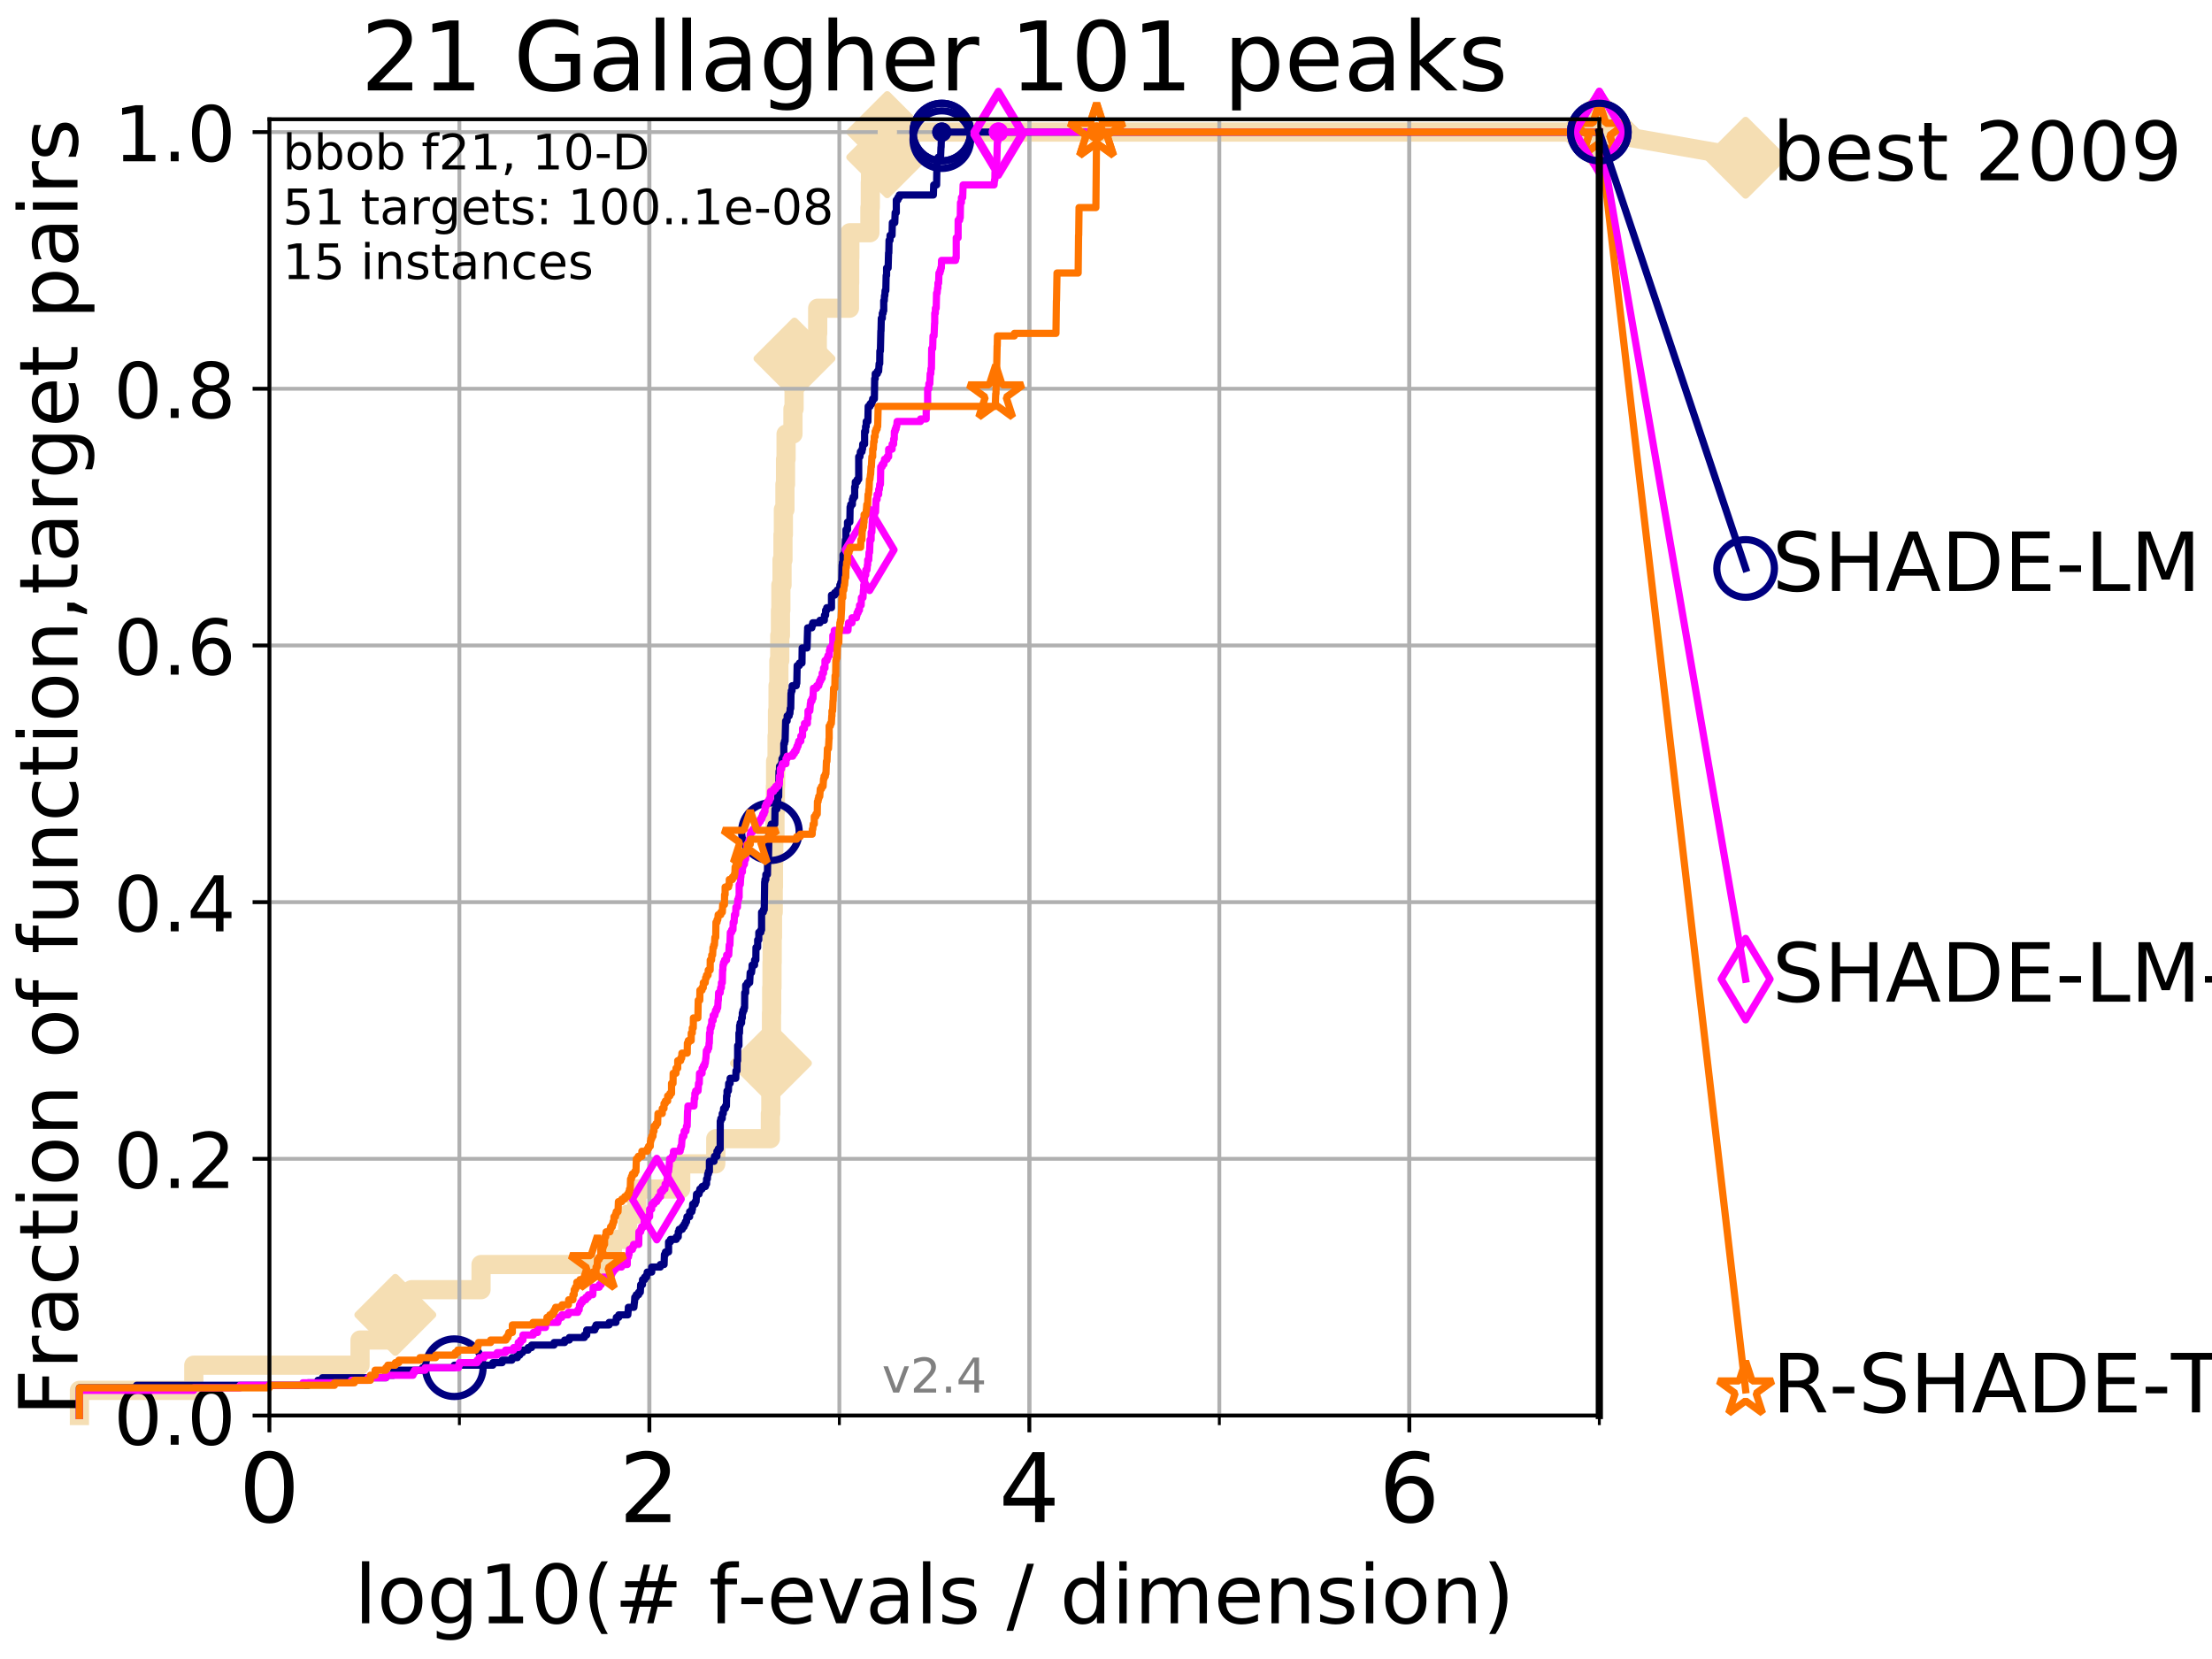 <?xml version="1.0" encoding="utf-8" standalone="no"?>
<!DOCTYPE svg PUBLIC "-//W3C//DTD SVG 1.1//EN"
  "http://www.w3.org/Graphics/SVG/1.1/DTD/svg11.dtd">
<!-- Created with matplotlib (http://matplotlib.org/) -->
<svg height="345.6pt" version="1.1" viewBox="0 0 460.8 345.6" width="460.8pt" xmlns="http://www.w3.org/2000/svg" xmlns:xlink="http://www.w3.org/1999/xlink">
 <defs>
  <style type="text/css">
*{stroke-linecap:butt;stroke-linejoin:round;}
  </style>
 </defs>
 <g id="figure_1">
  <g id="patch_1">
   <path d="M 0 345.6 
L 460.8 345.6 
L 460.8 0 
L 0 0 
z
" style="fill:#ffffff;"/>
  </g>
  <g id="axes_1">
   <g id="patch_2">
    <path d="M 56.12 294.88 
L 333.168 294.88 
L 333.168 24.84 
L 56.12 24.84 
z
" style="fill:#ffffff;"/>
   </g>
   <g id="line2d_1">
    <path d="M 16.542 294.88 
L 16.542 289.638 
L 40.37 289.638 
L 40.37 284.395 
L 75.004 284.395 
L 75.004 279.153 
L 82.351 279.153 
L 82.351 273.91 
L 85.732 273.91 
L 85.732 268.668 
L 100.208 268.668 
L 100.208 263.425 
L 127.579 263.425 
L 127.579 258.183 
L 130.762 258.183 
L 130.762 252.94 
L 132.664 252.94 
L 132.664 247.698 
L 141.805 247.698 
L 141.805 242.455 
L 149.108 242.455 
L 149.108 237.213 
L 160.476 237.213 
L 160.476 231.97 
L 160.575 231.97 
L 160.575 226.728 
L 160.602 226.728 
L 160.602 221.485 
L 160.63 221.485 
L 160.63 216.243 
L 160.712 216.243 
L 160.712 211 
L 160.759 211 
L 160.759 205.758 
L 160.821 205.758 
L 160.821 200.515 
L 160.86 200.515 
L 160.86 195.273 
L 160.926 195.273 
L 160.926 190.03 
L 161.08 190.03 
L 161.08 184.788 
L 161.13 184.788 
L 161.13 179.546 
L 161.187 179.546 
L 161.187 174.303 
L 161.444 174.303 
L 161.444 169.061 
L 161.526 169.061 
L 161.526 163.818 
L 161.575 163.818 
L 161.575 158.576 
L 161.881 158.576 
L 161.881 153.333 
L 161.968 153.333 
L 161.968 148.091 
L 162.081 148.091 
L 162.081 142.848 
L 162.253 142.848 
L 162.253 137.606 
L 162.438 137.606 
L 162.438 132.363 
L 162.583 132.363 
L 162.583 127.121 
L 162.667 127.121 
L 162.667 121.878 
L 162.91 121.878 
L 162.91 116.636 
L 163.108 116.636 
L 163.108 111.393 
L 163.193 111.393 
L 163.193 106.151 
L 163.515 106.151 
L 163.515 100.908 
L 163.641 100.908 
L 163.641 95.666 
L 163.753 95.666 
L 163.753 90.423 
L 165.187 90.423 
L 165.187 85.181 
L 165.42 85.181 
L 165.42 79.938 
L 165.501 79.938 
L 165.501 74.696 
L 170.262 74.696 
L 170.262 69.453 
L 170.34 69.453 
L 170.34 64.211 
L 176.959 64.211 
L 176.959 58.969 
L 177 58.969 
L 177 53.726 
L 177.038 53.726 
L 177.038 48.484 
L 181.215 48.484 
L 181.215 43.241 
L 181.301 43.241 
L 181.301 37.999 
L 181.349 37.999 
L 181.349 32.756 
L 184.828 32.756 
L 184.828 27.514 
L 333.168 27.514 
" style="fill:none;stroke:#f5deb3;stroke-linecap:square;stroke-width:4;"/>
   </g>
   <g id="line2d_2">
    <defs>
     <path d="M -0 7.778 
L 7.778 0 
L 0 -7.778 
L -7.778 -0 
z
" id="m7605cbd536" style="stroke:#f5deb3;stroke-linejoin:miter;stroke-width:1.5;"/>
    </defs>
    <g>
     <use style="fill:#f5deb3;stroke:#f5deb3;stroke-linejoin:miter;stroke-width:1.5;" x="82.351" xlink:href="#m7605cbd536" y="273.91"/>
     <use style="fill:#f5deb3;stroke:#f5deb3;stroke-linejoin:miter;stroke-width:1.5;" x="160.602" xlink:href="#m7605cbd536" y="221.485"/>
     <use style="fill:#f5deb3;stroke:#f5deb3;stroke-linejoin:miter;stroke-width:1.5;" x="165.501" xlink:href="#m7605cbd536" y="74.696"/>
     <use style="fill:#f5deb3;stroke:#f5deb3;stroke-linejoin:miter;stroke-width:1.5;" x="184.828" xlink:href="#m7605cbd536" y="32.756"/>
     <use style="fill:#f5deb3;stroke:#f5deb3;stroke-linejoin:miter;stroke-width:1.5;" x="184.828" xlink:href="#m7605cbd536" y="27.514"/>
     <use style="fill:#f5deb3;stroke:#f5deb3;stroke-linejoin:miter;stroke-width:1.5;" x="333.168" xlink:href="#m7605cbd536" y="27.514"/>
    </g>
   </g>
   <g id="line2d_3">
    <path style="fill:none;stroke:#f5deb3;stroke-linecap:square;stroke-width:4;"/>
    <g/>
   </g>
   <g id="line2d_4">
    <path d="M 333.168 27.514 
L 363.643 32.861 
" style="fill:none;stroke:#f5deb3;stroke-linecap:square;stroke-width:4;"/>
    <g>
     <use style="fill:#f5deb3;stroke:#f5deb3;stroke-linejoin:miter;stroke-width:1.5;" x="333.168" xlink:href="#m7605cbd536" y="27.514"/>
     <use style="fill:#f5deb3;stroke:#f5deb3;stroke-linejoin:miter;stroke-width:1.5;" x="363.643" xlink:href="#m7605cbd536" y="32.861"/>
    </g>
   </g>
   <g id="matplotlib.axis_1">
    <g id="xtick_1">
     <g id="line2d_5">
      <path clip-path="url(#p3f82484ac2)" d="M 56.12 294.88 
L 56.12 24.84 
" style="fill:none;stroke:#b0b0b0;stroke-linecap:square;stroke-width:0.8;"/>
     </g>
     <g id="line2d_6">
      <defs>
       <path d="M 0 0 
L 0 3.5 
" id="m60a0f9dd34" style="stroke:#000000;stroke-width:0.8;"/>
      </defs>
      <g>
       <use style="stroke:#000000;stroke-width:0.8;" x="56.12" xlink:href="#m60a0f9dd34" y="294.88"/>
      </g>
     </g>
     <g id="text_1">
      <!-- 0 -->
      <defs>
       <path d="M 31.781 66.406 
Q 24.172 66.406 20.328 58.906 
Q 16.5 51.422 16.5 36.375 
Q 16.5 21.391 20.328 13.891 
Q 24.172 6.391 31.781 6.391 
Q 39.453 6.391 43.281 13.891 
Q 47.125 21.391 47.125 36.375 
Q 47.125 51.422 43.281 58.906 
Q 39.453 66.406 31.781 66.406 
z
M 31.781 74.219 
Q 44.047 74.219 50.516 64.516 
Q 56.984 54.828 56.984 36.375 
Q 56.984 17.969 50.516 8.266 
Q 44.047 -1.422 31.781 -1.422 
Q 19.531 -1.422 13.062 8.266 
Q 6.594 17.969 6.594 36.375 
Q 6.594 54.828 13.062 64.516 
Q 19.531 74.219 31.781 74.219 
z
" id="DejaVuSans-30"/>
      </defs>
      <g transform="translate(49.758 317.077)scale(0.2 -0.2)">
       <use xlink:href="#DejaVuSans-30"/>
      </g>
     </g>
    </g>
    <g id="xtick_2">
     <g id="line2d_7">
      <path clip-path="url(#p3f82484ac2)" d="M 135.277 294.88 
L 135.277 24.84 
" style="fill:none;stroke:#b0b0b0;stroke-linecap:square;stroke-width:0.8;"/>
     </g>
     <g id="line2d_8">
      <g>
       <use style="stroke:#000000;stroke-width:0.8;" x="135.277" xlink:href="#m60a0f9dd34" y="294.88"/>
      </g>
     </g>
     <g id="text_2">
      <!-- 2 -->
      <defs>
       <path d="M 19.188 8.297 
L 53.609 8.297 
L 53.609 0 
L 7.328 0 
L 7.328 8.297 
Q 12.938 14.109 22.625 23.891 
Q 32.328 33.688 34.812 36.531 
Q 39.547 41.844 41.422 45.531 
Q 43.312 49.219 43.312 52.781 
Q 43.312 58.594 39.234 62.25 
Q 35.156 65.922 28.609 65.922 
Q 23.969 65.922 18.812 64.312 
Q 13.672 62.703 7.812 59.422 
L 7.812 69.391 
Q 13.766 71.781 18.938 73 
Q 24.125 74.219 28.422 74.219 
Q 39.75 74.219 46.484 68.547 
Q 53.219 62.891 53.219 53.422 
Q 53.219 48.922 51.531 44.891 
Q 49.859 40.875 45.406 35.406 
Q 44.188 33.984 37.641 27.219 
Q 31.109 20.453 19.188 8.297 
z
" id="DejaVuSans-32"/>
      </defs>
      <g transform="translate(128.914 317.077)scale(0.2 -0.2)">
       <use xlink:href="#DejaVuSans-32"/>
      </g>
     </g>
    </g>
    <g id="xtick_3">
     <g id="line2d_9">
      <path clip-path="url(#p3f82484ac2)" d="M 214.433 294.88 
L 214.433 24.84 
" style="fill:none;stroke:#b0b0b0;stroke-linecap:square;stroke-width:0.8;"/>
     </g>
     <g id="line2d_10">
      <g>
       <use style="stroke:#000000;stroke-width:0.8;" x="214.433" xlink:href="#m60a0f9dd34" y="294.88"/>
      </g>
     </g>
     <g id="text_3">
      <!-- 4 -->
      <defs>
       <path d="M 37.797 64.312 
L 12.891 25.391 
L 37.797 25.391 
z
M 35.203 72.906 
L 47.609 72.906 
L 47.609 25.391 
L 58.016 25.391 
L 58.016 17.188 
L 47.609 17.188 
L 47.609 0 
L 37.797 0 
L 37.797 17.188 
L 4.891 17.188 
L 4.891 26.703 
z
" id="DejaVuSans-34"/>
      </defs>
      <g transform="translate(208.071 317.077)scale(0.2 -0.2)">
       <use xlink:href="#DejaVuSans-34"/>
      </g>
     </g>
    </g>
    <g id="xtick_4">
     <g id="line2d_11">
      <path clip-path="url(#p3f82484ac2)" d="M 293.59 294.88 
L 293.59 24.84 
" style="fill:none;stroke:#b0b0b0;stroke-linecap:square;stroke-width:0.8;"/>
     </g>
     <g id="line2d_12">
      <g>
       <use style="stroke:#000000;stroke-width:0.8;" x="293.59" xlink:href="#m60a0f9dd34" y="294.88"/>
      </g>
     </g>
     <g id="text_4">
      <!-- 6 -->
      <defs>
       <path d="M 33.016 40.375 
Q 26.375 40.375 22.484 35.828 
Q 18.609 31.297 18.609 23.391 
Q 18.609 15.531 22.484 10.953 
Q 26.375 6.391 33.016 6.391 
Q 39.656 6.391 43.531 10.953 
Q 47.406 15.531 47.406 23.391 
Q 47.406 31.297 43.531 35.828 
Q 39.656 40.375 33.016 40.375 
z
M 52.594 71.297 
L 52.594 62.312 
Q 48.875 64.062 45.094 64.984 
Q 41.312 65.922 37.594 65.922 
Q 27.828 65.922 22.672 59.328 
Q 17.531 52.734 16.797 39.406 
Q 19.672 43.656 24.016 45.922 
Q 28.375 48.188 33.594 48.188 
Q 44.578 48.188 50.953 41.516 
Q 57.328 34.859 57.328 23.391 
Q 57.328 12.156 50.688 5.359 
Q 44.047 -1.422 33.016 -1.422 
Q 20.359 -1.422 13.672 8.266 
Q 6.984 17.969 6.984 36.375 
Q 6.984 53.656 15.188 63.938 
Q 23.391 74.219 37.203 74.219 
Q 40.922 74.219 44.703 73.484 
Q 48.484 72.75 52.594 71.297 
z
" id="DejaVuSans-36"/>
      </defs>
      <g transform="translate(287.227 317.077)scale(0.2 -0.2)">
       <use xlink:href="#DejaVuSans-36"/>
      </g>
     </g>
    </g>
    <g id="xtick_5">
     <g id="line2d_13">
      <path clip-path="url(#p3f82484ac2)" d="M 56.12 294.88 
L 56.12 24.84 
" style="fill:none;stroke:#b0b0b0;stroke-linecap:square;stroke-width:0.8;"/>
     </g>
     <g id="line2d_14">
      <defs>
       <path d="M 0 0 
L 0 2 
" id="macb31243eb" style="stroke:#000000;stroke-width:0.6;"/>
      </defs>
      <g>
       <use style="stroke:#000000;stroke-width:0.6;" x="56.12" xlink:href="#macb31243eb" y="294.88"/>
      </g>
     </g>
    </g>
    <g id="xtick_6">
     <g id="line2d_15">
      <path clip-path="url(#p3f82484ac2)" d="M 95.698 294.88 
L 95.698 24.84 
" style="fill:none;stroke:#b0b0b0;stroke-linecap:square;stroke-width:0.8;"/>
     </g>
     <g id="line2d_16">
      <g>
       <use style="stroke:#000000;stroke-width:0.6;" x="95.698" xlink:href="#macb31243eb" y="294.88"/>
      </g>
     </g>
    </g>
    <g id="xtick_7">
     <g id="line2d_17">
      <path clip-path="url(#p3f82484ac2)" d="M 135.277 294.88 
L 135.277 24.84 
" style="fill:none;stroke:#b0b0b0;stroke-linecap:square;stroke-width:0.8;"/>
     </g>
     <g id="line2d_18">
      <g>
       <use style="stroke:#000000;stroke-width:0.6;" x="135.277" xlink:href="#macb31243eb" y="294.88"/>
      </g>
     </g>
    </g>
    <g id="xtick_8">
     <g id="line2d_19">
      <path clip-path="url(#p3f82484ac2)" d="M 174.855 294.88 
L 174.855 24.84 
" style="fill:none;stroke:#b0b0b0;stroke-linecap:square;stroke-width:0.8;"/>
     </g>
     <g id="line2d_20">
      <g>
       <use style="stroke:#000000;stroke-width:0.6;" x="174.855" xlink:href="#macb31243eb" y="294.88"/>
      </g>
     </g>
    </g>
    <g id="xtick_9">
     <g id="line2d_21">
      <path clip-path="url(#p3f82484ac2)" d="M 214.433 294.88 
L 214.433 24.84 
" style="fill:none;stroke:#b0b0b0;stroke-linecap:square;stroke-width:0.8;"/>
     </g>
     <g id="line2d_22">
      <g>
       <use style="stroke:#000000;stroke-width:0.6;" x="214.433" xlink:href="#macb31243eb" y="294.88"/>
      </g>
     </g>
    </g>
    <g id="xtick_10">
     <g id="line2d_23">
      <path clip-path="url(#p3f82484ac2)" d="M 254.011 294.88 
L 254.011 24.84 
" style="fill:none;stroke:#b0b0b0;stroke-linecap:square;stroke-width:0.8;"/>
     </g>
     <g id="line2d_24">
      <g>
       <use style="stroke:#000000;stroke-width:0.6;" x="254.011" xlink:href="#macb31243eb" y="294.88"/>
      </g>
     </g>
    </g>
    <g id="xtick_11">
     <g id="line2d_25">
      <path clip-path="url(#p3f82484ac2)" d="M 293.59 294.88 
L 293.59 24.84 
" style="fill:none;stroke:#b0b0b0;stroke-linecap:square;stroke-width:0.8;"/>
     </g>
     <g id="line2d_26">
      <g>
       <use style="stroke:#000000;stroke-width:0.6;" x="293.59" xlink:href="#macb31243eb" y="294.88"/>
      </g>
     </g>
    </g>
    <g id="xtick_12">
     <g id="line2d_27">
      <path clip-path="url(#p3f82484ac2)" d="M 333.168 294.88 
L 333.168 24.84 
" style="fill:none;stroke:#b0b0b0;stroke-linecap:square;stroke-width:0.8;"/>
     </g>
     <g id="line2d_28">
      <g>
       <use style="stroke:#000000;stroke-width:0.6;" x="333.168" xlink:href="#macb31243eb" y="294.88"/>
      </g>
     </g>
    </g>
    <g id="text_5">
     <!-- log10(# f-evals / dimension) -->
     <defs>
      <path d="M 9.422 75.984 
L 18.406 75.984 
L 18.406 0 
L 9.422 0 
z
" id="DejaVuSans-6c"/>
      <path d="M 30.609 48.391 
Q 23.391 48.391 19.188 42.75 
Q 14.984 37.109 14.984 27.297 
Q 14.984 17.484 19.156 11.844 
Q 23.344 6.203 30.609 6.203 
Q 37.797 6.203 41.984 11.859 
Q 46.188 17.531 46.188 27.297 
Q 46.188 37.016 41.984 42.703 
Q 37.797 48.391 30.609 48.391 
z
M 30.609 56 
Q 42.328 56 49.016 48.375 
Q 55.719 40.766 55.719 27.297 
Q 55.719 13.875 49.016 6.219 
Q 42.328 -1.422 30.609 -1.422 
Q 18.844 -1.422 12.172 6.219 
Q 5.516 13.875 5.516 27.297 
Q 5.516 40.766 12.172 48.375 
Q 18.844 56 30.609 56 
z
" id="DejaVuSans-6f"/>
      <path d="M 45.406 27.984 
Q 45.406 37.75 41.375 43.109 
Q 37.359 48.484 30.078 48.484 
Q 22.859 48.484 18.828 43.109 
Q 14.797 37.75 14.797 27.984 
Q 14.797 18.266 18.828 12.891 
Q 22.859 7.516 30.078 7.516 
Q 37.359 7.516 41.375 12.891 
Q 45.406 18.266 45.406 27.984 
z
M 54.391 6.781 
Q 54.391 -7.172 48.188 -13.984 
Q 42 -20.797 29.203 -20.797 
Q 24.469 -20.797 20.266 -20.094 
Q 16.062 -19.391 12.109 -17.922 
L 12.109 -9.188 
Q 16.062 -11.328 19.922 -12.344 
Q 23.781 -13.375 27.781 -13.375 
Q 36.625 -13.375 41.016 -8.766 
Q 45.406 -4.156 45.406 5.172 
L 45.406 9.625 
Q 42.625 4.781 38.281 2.391 
Q 33.938 0 27.875 0 
Q 17.828 0 11.672 7.656 
Q 5.516 15.328 5.516 27.984 
Q 5.516 40.672 11.672 48.328 
Q 17.828 56 27.875 56 
Q 33.938 56 38.281 53.609 
Q 42.625 51.219 45.406 46.391 
L 45.406 54.688 
L 54.391 54.688 
z
" id="DejaVuSans-67"/>
      <path d="M 12.406 8.297 
L 28.516 8.297 
L 28.516 63.922 
L 10.984 60.406 
L 10.984 69.391 
L 28.422 72.906 
L 38.281 72.906 
L 38.281 8.297 
L 54.391 8.297 
L 54.391 0 
L 12.406 0 
z
" id="DejaVuSans-31"/>
      <path d="M 31 75.875 
Q 24.469 64.656 21.281 53.656 
Q 18.109 42.672 18.109 31.391 
Q 18.109 20.125 21.312 9.062 
Q 24.516 -2 31 -13.188 
L 23.188 -13.188 
Q 15.875 -1.703 12.234 9.375 
Q 8.594 20.453 8.594 31.391 
Q 8.594 42.281 12.203 53.312 
Q 15.828 64.359 23.188 75.875 
z
" id="DejaVuSans-28"/>
      <path d="M 51.125 44 
L 36.922 44 
L 32.812 27.688 
L 47.125 27.688 
z
M 43.797 71.781 
L 38.719 51.516 
L 52.984 51.516 
L 58.109 71.781 
L 65.922 71.781 
L 60.891 51.516 
L 76.125 51.516 
L 76.125 44 
L 58.984 44 
L 54.984 27.688 
L 70.516 27.688 
L 70.516 20.219 
L 53.078 20.219 
L 48 0 
L 40.188 0 
L 45.219 20.219 
L 30.906 20.219 
L 25.875 0 
L 18.016 0 
L 23.094 20.219 
L 7.719 20.219 
L 7.719 27.688 
L 24.906 27.688 
L 29 44 
L 13.281 44 
L 13.281 51.516 
L 30.906 51.516 
L 35.891 71.781 
z
" id="DejaVuSans-23"/>
      <path id="DejaVuSans-20"/>
      <path d="M 37.109 75.984 
L 37.109 68.5 
L 28.516 68.5 
Q 23.688 68.5 21.797 66.547 
Q 19.922 64.594 19.922 59.516 
L 19.922 54.688 
L 34.719 54.688 
L 34.719 47.703 
L 19.922 47.703 
L 19.922 0 
L 10.891 0 
L 10.891 47.703 
L 2.297 47.703 
L 2.297 54.688 
L 10.891 54.688 
L 10.891 58.5 
Q 10.891 67.625 15.141 71.797 
Q 19.391 75.984 28.609 75.984 
z
" id="DejaVuSans-66"/>
      <path d="M 4.891 31.391 
L 31.203 31.391 
L 31.203 23.391 
L 4.891 23.391 
z
" id="DejaVuSans-2d"/>
      <path d="M 56.203 29.594 
L 56.203 25.203 
L 14.891 25.203 
Q 15.484 15.922 20.484 11.062 
Q 25.484 6.203 34.422 6.203 
Q 39.594 6.203 44.453 7.469 
Q 49.312 8.734 54.109 11.281 
L 54.109 2.781 
Q 49.266 0.734 44.188 -0.344 
Q 39.109 -1.422 33.891 -1.422 
Q 20.797 -1.422 13.156 6.188 
Q 5.516 13.812 5.516 26.812 
Q 5.516 40.234 12.766 48.109 
Q 20.016 56 32.328 56 
Q 43.359 56 49.781 48.891 
Q 56.203 41.797 56.203 29.594 
z
M 47.219 32.234 
Q 47.125 39.594 43.094 43.984 
Q 39.062 48.391 32.422 48.391 
Q 24.906 48.391 20.391 44.141 
Q 15.875 39.891 15.188 32.172 
z
" id="DejaVuSans-65"/>
      <path d="M 2.984 54.688 
L 12.5 54.688 
L 29.594 8.797 
L 46.688 54.688 
L 56.203 54.688 
L 35.688 0 
L 23.484 0 
z
" id="DejaVuSans-76"/>
      <path d="M 34.281 27.484 
Q 23.391 27.484 19.188 25 
Q 14.984 22.516 14.984 16.5 
Q 14.984 11.719 18.141 8.906 
Q 21.297 6.109 26.703 6.109 
Q 34.188 6.109 38.703 11.406 
Q 43.219 16.703 43.219 25.484 
L 43.219 27.484 
z
M 52.203 31.203 
L 52.203 0 
L 43.219 0 
L 43.219 8.297 
Q 40.141 3.328 35.547 0.953 
Q 30.953 -1.422 24.312 -1.422 
Q 15.922 -1.422 10.953 3.297 
Q 6 8.016 6 15.922 
Q 6 25.141 12.172 29.828 
Q 18.359 34.516 30.609 34.516 
L 43.219 34.516 
L 43.219 35.406 
Q 43.219 41.609 39.141 45 
Q 35.062 48.391 27.688 48.391 
Q 23 48.391 18.547 47.266 
Q 14.109 46.141 10.016 43.891 
L 10.016 52.203 
Q 14.938 54.109 19.578 55.047 
Q 24.219 56 28.609 56 
Q 40.484 56 46.344 49.844 
Q 52.203 43.703 52.203 31.203 
z
" id="DejaVuSans-61"/>
      <path d="M 44.281 53.078 
L 44.281 44.578 
Q 40.484 46.531 36.375 47.5 
Q 32.281 48.484 27.875 48.484 
Q 21.188 48.484 17.844 46.438 
Q 14.5 44.391 14.5 40.281 
Q 14.5 37.156 16.891 35.375 
Q 19.281 33.594 26.516 31.984 
L 29.594 31.297 
Q 39.156 29.25 43.188 25.516 
Q 47.219 21.781 47.219 15.094 
Q 47.219 7.469 41.188 3.016 
Q 35.156 -1.422 24.609 -1.422 
Q 20.219 -1.422 15.453 -0.562 
Q 10.688 0.297 5.422 2 
L 5.422 11.281 
Q 10.406 8.688 15.234 7.391 
Q 20.062 6.109 24.812 6.109 
Q 31.156 6.109 34.562 8.281 
Q 37.984 10.453 37.984 14.406 
Q 37.984 18.062 35.516 20.016 
Q 33.062 21.969 24.703 23.781 
L 21.578 24.516 
Q 13.234 26.266 9.516 29.906 
Q 5.812 33.547 5.812 39.891 
Q 5.812 47.609 11.281 51.797 
Q 16.75 56 26.812 56 
Q 31.781 56 36.172 55.266 
Q 40.578 54.547 44.281 53.078 
z
" id="DejaVuSans-73"/>
      <path d="M 25.391 72.906 
L 33.688 72.906 
L 8.297 -9.281 
L 0 -9.281 
z
" id="DejaVuSans-2f"/>
      <path d="M 45.406 46.391 
L 45.406 75.984 
L 54.391 75.984 
L 54.391 0 
L 45.406 0 
L 45.406 8.203 
Q 42.578 3.328 38.25 0.953 
Q 33.938 -1.422 27.875 -1.422 
Q 17.969 -1.422 11.734 6.484 
Q 5.516 14.406 5.516 27.297 
Q 5.516 40.188 11.734 48.094 
Q 17.969 56 27.875 56 
Q 33.938 56 38.25 53.625 
Q 42.578 51.266 45.406 46.391 
z
M 14.797 27.297 
Q 14.797 17.391 18.875 11.75 
Q 22.953 6.109 30.078 6.109 
Q 37.203 6.109 41.297 11.75 
Q 45.406 17.391 45.406 27.297 
Q 45.406 37.203 41.297 42.844 
Q 37.203 48.484 30.078 48.484 
Q 22.953 48.484 18.875 42.844 
Q 14.797 37.203 14.797 27.297 
z
" id="DejaVuSans-64"/>
      <path d="M 9.422 54.688 
L 18.406 54.688 
L 18.406 0 
L 9.422 0 
z
M 9.422 75.984 
L 18.406 75.984 
L 18.406 64.594 
L 9.422 64.594 
z
" id="DejaVuSans-69"/>
      <path d="M 52 44.188 
Q 55.375 50.25 60.062 53.125 
Q 64.75 56 71.094 56 
Q 79.641 56 84.281 50.016 
Q 88.922 44.047 88.922 33.016 
L 88.922 0 
L 79.891 0 
L 79.891 32.719 
Q 79.891 40.578 77.094 44.375 
Q 74.312 48.188 68.609 48.188 
Q 61.625 48.188 57.562 43.547 
Q 53.516 38.922 53.516 30.906 
L 53.516 0 
L 44.484 0 
L 44.484 32.719 
Q 44.484 40.625 41.703 44.406 
Q 38.922 48.188 33.109 48.188 
Q 26.219 48.188 22.156 43.531 
Q 18.109 38.875 18.109 30.906 
L 18.109 0 
L 9.078 0 
L 9.078 54.688 
L 18.109 54.688 
L 18.109 46.188 
Q 21.188 51.219 25.484 53.609 
Q 29.781 56 35.688 56 
Q 41.656 56 45.828 52.969 
Q 50 49.953 52 44.188 
z
" id="DejaVuSans-6d"/>
      <path d="M 54.891 33.016 
L 54.891 0 
L 45.906 0 
L 45.906 32.719 
Q 45.906 40.484 42.875 44.328 
Q 39.844 48.188 33.797 48.188 
Q 26.516 48.188 22.312 43.547 
Q 18.109 38.922 18.109 30.906 
L 18.109 0 
L 9.078 0 
L 9.078 54.688 
L 18.109 54.688 
L 18.109 46.188 
Q 21.344 51.125 25.703 53.562 
Q 30.078 56 35.797 56 
Q 45.219 56 50.047 50.172 
Q 54.891 44.344 54.891 33.016 
z
" id="DejaVuSans-6e"/>
      <path d="M 8.016 75.875 
L 15.828 75.875 
Q 23.141 64.359 26.781 53.312 
Q 30.422 42.281 30.422 31.391 
Q 30.422 20.453 26.781 9.375 
Q 23.141 -1.703 15.828 -13.188 
L 8.016 -13.188 
Q 14.5 -2 17.703 9.062 
Q 20.906 20.125 20.906 31.391 
Q 20.906 42.672 17.703 53.656 
Q 14.5 64.656 8.016 75.875 
z
" id="DejaVuSans-29"/>
     </defs>
     <g transform="translate(73.803 338.154)scale(0.17 -0.17)">
      <use xlink:href="#DejaVuSans-6c"/>
      <use x="27.783" xlink:href="#DejaVuSans-6f"/>
      <use x="88.965" xlink:href="#DejaVuSans-67"/>
      <use x="152.441" xlink:href="#DejaVuSans-31"/>
      <use x="216.064" xlink:href="#DejaVuSans-30"/>
      <use x="279.688" xlink:href="#DejaVuSans-28"/>
      <use x="318.701" xlink:href="#DejaVuSans-23"/>
      <use x="402.49" xlink:href="#DejaVuSans-20"/>
      <use x="434.277" xlink:href="#DejaVuSans-66"/>
      <use x="469.404" xlink:href="#DejaVuSans-2d"/>
      <use x="505.488" xlink:href="#DejaVuSans-65"/>
      <use x="567.012" xlink:href="#DejaVuSans-76"/>
      <use x="626.191" xlink:href="#DejaVuSans-61"/>
      <use x="687.471" xlink:href="#DejaVuSans-6c"/>
      <use x="715.254" xlink:href="#DejaVuSans-73"/>
      <use x="767.354" xlink:href="#DejaVuSans-20"/>
      <use x="799.141" xlink:href="#DejaVuSans-2f"/>
      <use x="832.832" xlink:href="#DejaVuSans-20"/>
      <use x="864.619" xlink:href="#DejaVuSans-64"/>
      <use x="928.096" xlink:href="#DejaVuSans-69"/>
      <use x="955.879" xlink:href="#DejaVuSans-6d"/>
      <use x="1053.291" xlink:href="#DejaVuSans-65"/>
      <use x="1114.814" xlink:href="#DejaVuSans-6e"/>
      <use x="1178.193" xlink:href="#DejaVuSans-73"/>
      <use x="1230.293" xlink:href="#DejaVuSans-69"/>
      <use x="1258.076" xlink:href="#DejaVuSans-6f"/>
      <use x="1319.258" xlink:href="#DejaVuSans-6e"/>
      <use x="1382.637" xlink:href="#DejaVuSans-29"/>
     </g>
    </g>
   </g>
   <g id="matplotlib.axis_2">
    <g id="ytick_1">
     <g id="line2d_29">
      <path clip-path="url(#p3f82484ac2)" d="M 56.12 294.88 
L 333.168 294.88 
" style="fill:none;stroke:#b0b0b0;stroke-linecap:square;stroke-width:0.8;"/>
     </g>
     <g id="line2d_30">
      <defs>
       <path d="M 0 0 
L -3.5 0 
" id="mec62f2dfaf" style="stroke:#000000;stroke-width:0.8;"/>
      </defs>
      <g>
       <use style="stroke:#000000;stroke-width:0.8;" x="56.12" xlink:href="#mec62f2dfaf" y="294.88"/>
      </g>
     </g>
     <g id="text_6">
      <!-- 0.0 -->
      <defs>
       <path d="M 10.688 12.406 
L 21 12.406 
L 21 0 
L 10.688 0 
z
" id="DejaVuSans-2e"/>
      </defs>
      <g transform="translate(23.675 300.959)scale(0.16 -0.16)">
       <use xlink:href="#DejaVuSans-30"/>
       <use x="63.623" xlink:href="#DejaVuSans-2e"/>
       <use x="95.41" xlink:href="#DejaVuSans-30"/>
      </g>
     </g>
    </g>
    <g id="ytick_2">
     <g id="line2d_31">
      <path clip-path="url(#p3f82484ac2)" d="M 56.12 241.407 
L 333.168 241.407 
" style="fill:none;stroke:#b0b0b0;stroke-linecap:square;stroke-width:0.8;"/>
     </g>
     <g id="line2d_32">
      <g>
       <use style="stroke:#000000;stroke-width:0.8;" x="56.12" xlink:href="#mec62f2dfaf" y="241.407"/>
      </g>
     </g>
     <g id="text_7">
      <!-- 0.2 -->
      <g transform="translate(23.675 247.485)scale(0.16 -0.16)">
       <use xlink:href="#DejaVuSans-30"/>
       <use x="63.623" xlink:href="#DejaVuSans-2e"/>
       <use x="95.41" xlink:href="#DejaVuSans-32"/>
      </g>
     </g>
    </g>
    <g id="ytick_3">
     <g id="line2d_33">
      <path clip-path="url(#p3f82484ac2)" d="M 56.12 187.933 
L 333.168 187.933 
" style="fill:none;stroke:#b0b0b0;stroke-linecap:square;stroke-width:0.8;"/>
     </g>
     <g id="line2d_34">
      <g>
       <use style="stroke:#000000;stroke-width:0.8;" x="56.12" xlink:href="#mec62f2dfaf" y="187.933"/>
      </g>
     </g>
     <g id="text_8">
      <!-- 0.4 -->
      <g transform="translate(23.675 194.012)scale(0.16 -0.16)">
       <use xlink:href="#DejaVuSans-30"/>
       <use x="63.623" xlink:href="#DejaVuSans-2e"/>
       <use x="95.41" xlink:href="#DejaVuSans-34"/>
      </g>
     </g>
    </g>
    <g id="ytick_4">
     <g id="line2d_35">
      <path clip-path="url(#p3f82484ac2)" d="M 56.12 134.46 
L 333.168 134.46 
" style="fill:none;stroke:#b0b0b0;stroke-linecap:square;stroke-width:0.8;"/>
     </g>
     <g id="line2d_36">
      <g>
       <use style="stroke:#000000;stroke-width:0.8;" x="56.12" xlink:href="#mec62f2dfaf" y="134.46"/>
      </g>
     </g>
     <g id="text_9">
      <!-- 0.6 -->
      <g transform="translate(23.675 140.539)scale(0.16 -0.16)">
       <use xlink:href="#DejaVuSans-30"/>
       <use x="63.623" xlink:href="#DejaVuSans-2e"/>
       <use x="95.41" xlink:href="#DejaVuSans-36"/>
      </g>
     </g>
    </g>
    <g id="ytick_5">
     <g id="line2d_37">
      <path clip-path="url(#p3f82484ac2)" d="M 56.12 80.987 
L 333.168 80.987 
" style="fill:none;stroke:#b0b0b0;stroke-linecap:square;stroke-width:0.8;"/>
     </g>
     <g id="line2d_38">
      <g>
       <use style="stroke:#000000;stroke-width:0.8;" x="56.12" xlink:href="#mec62f2dfaf" y="80.987"/>
      </g>
     </g>
     <g id="text_10">
      <!-- 0.8 -->
      <defs>
       <path d="M 31.781 34.625 
Q 24.75 34.625 20.719 30.859 
Q 16.703 27.094 16.703 20.516 
Q 16.703 13.922 20.719 10.156 
Q 24.75 6.391 31.781 6.391 
Q 38.812 6.391 42.859 10.172 
Q 46.922 13.969 46.922 20.516 
Q 46.922 27.094 42.891 30.859 
Q 38.875 34.625 31.781 34.625 
z
M 21.922 38.812 
Q 15.578 40.375 12.031 44.719 
Q 8.5 49.078 8.5 55.328 
Q 8.5 64.062 14.719 69.141 
Q 20.953 74.219 31.781 74.219 
Q 42.672 74.219 48.875 69.141 
Q 55.078 64.062 55.078 55.328 
Q 55.078 49.078 51.531 44.719 
Q 48 40.375 41.703 38.812 
Q 48.828 37.156 52.797 32.312 
Q 56.781 27.484 56.781 20.516 
Q 56.781 9.906 50.312 4.234 
Q 43.844 -1.422 31.781 -1.422 
Q 19.734 -1.422 13.25 4.234 
Q 6.781 9.906 6.781 20.516 
Q 6.781 27.484 10.781 32.312 
Q 14.797 37.156 21.922 38.812 
z
M 18.312 54.391 
Q 18.312 48.734 21.844 45.562 
Q 25.391 42.391 31.781 42.391 
Q 38.141 42.391 41.719 45.562 
Q 45.312 48.734 45.312 54.391 
Q 45.312 60.062 41.719 63.234 
Q 38.141 66.406 31.781 66.406 
Q 25.391 66.406 21.844 63.234 
Q 18.312 60.062 18.312 54.391 
z
" id="DejaVuSans-38"/>
      </defs>
      <g transform="translate(23.675 87.066)scale(0.16 -0.16)">
       <use xlink:href="#DejaVuSans-30"/>
       <use x="63.623" xlink:href="#DejaVuSans-2e"/>
       <use x="95.41" xlink:href="#DejaVuSans-38"/>
      </g>
     </g>
    </g>
    <g id="ytick_6">
     <g id="line2d_39">
      <path clip-path="url(#p3f82484ac2)" d="M 56.12 27.514 
L 333.168 27.514 
" style="fill:none;stroke:#b0b0b0;stroke-linecap:square;stroke-width:0.8;"/>
     </g>
     <g id="line2d_40">
      <g>
       <use style="stroke:#000000;stroke-width:0.8;" x="56.12" xlink:href="#mec62f2dfaf" y="27.514"/>
      </g>
     </g>
     <g id="text_11">
      <!-- 1.0 -->
      <g transform="translate(23.675 33.592)scale(0.16 -0.16)">
       <use xlink:href="#DejaVuSans-31"/>
       <use x="63.623" xlink:href="#DejaVuSans-2e"/>
       <use x="95.41" xlink:href="#DejaVuSans-30"/>
      </g>
     </g>
    </g>
    <g id="text_12">
     <!-- Fraction of function,target pairs -->
     <defs>
      <path d="M 9.812 72.906 
L 51.703 72.906 
L 51.703 64.594 
L 19.672 64.594 
L 19.672 43.109 
L 48.578 43.109 
L 48.578 34.812 
L 19.672 34.812 
L 19.672 0 
L 9.812 0 
z
" id="DejaVuSans-46"/>
      <path d="M 41.109 46.297 
Q 39.594 47.172 37.812 47.578 
Q 36.031 48 33.891 48 
Q 26.266 48 22.188 43.047 
Q 18.109 38.094 18.109 28.812 
L 18.109 0 
L 9.078 0 
L 9.078 54.688 
L 18.109 54.688 
L 18.109 46.188 
Q 20.953 51.172 25.484 53.578 
Q 30.031 56 36.531 56 
Q 37.453 56 38.578 55.875 
Q 39.703 55.766 41.062 55.516 
z
" id="DejaVuSans-72"/>
      <path d="M 48.781 52.594 
L 48.781 44.188 
Q 44.969 46.297 41.141 47.344 
Q 37.312 48.391 33.406 48.391 
Q 24.656 48.391 19.812 42.844 
Q 14.984 37.312 14.984 27.297 
Q 14.984 17.281 19.812 11.734 
Q 24.656 6.203 33.406 6.203 
Q 37.312 6.203 41.141 7.25 
Q 44.969 8.297 48.781 10.406 
L 48.781 2.094 
Q 45.016 0.344 40.984 -0.531 
Q 36.969 -1.422 32.422 -1.422 
Q 20.062 -1.422 12.781 6.344 
Q 5.516 14.109 5.516 27.297 
Q 5.516 40.672 12.859 48.328 
Q 20.219 56 33.016 56 
Q 37.156 56 41.109 55.141 
Q 45.062 54.297 48.781 52.594 
z
" id="DejaVuSans-63"/>
      <path d="M 18.312 70.219 
L 18.312 54.688 
L 36.812 54.688 
L 36.812 47.703 
L 18.312 47.703 
L 18.312 18.016 
Q 18.312 11.328 20.141 9.422 
Q 21.969 7.516 27.594 7.516 
L 36.812 7.516 
L 36.812 0 
L 27.594 0 
Q 17.188 0 13.234 3.875 
Q 9.281 7.766 9.281 18.016 
L 9.281 47.703 
L 2.688 47.703 
L 2.688 54.688 
L 9.281 54.688 
L 9.281 70.219 
z
" id="DejaVuSans-74"/>
      <path d="M 8.5 21.578 
L 8.5 54.688 
L 17.484 54.688 
L 17.484 21.922 
Q 17.484 14.156 20.5 10.266 
Q 23.531 6.391 29.594 6.391 
Q 36.859 6.391 41.078 11.031 
Q 45.312 15.672 45.312 23.688 
L 45.312 54.688 
L 54.297 54.688 
L 54.297 0 
L 45.312 0 
L 45.312 8.406 
Q 42.047 3.422 37.719 1 
Q 33.406 -1.422 27.688 -1.422 
Q 18.266 -1.422 13.375 4.438 
Q 8.5 10.297 8.5 21.578 
z
M 31.109 56 
z
" id="DejaVuSans-75"/>
      <path d="M 11.719 12.406 
L 22.016 12.406 
L 22.016 4 
L 14.016 -11.625 
L 7.719 -11.625 
L 11.719 4 
z
" id="DejaVuSans-2c"/>
      <path d="M 18.109 8.203 
L 18.109 -20.797 
L 9.078 -20.797 
L 9.078 54.688 
L 18.109 54.688 
L 18.109 46.391 
Q 20.953 51.266 25.266 53.625 
Q 29.594 56 35.594 56 
Q 45.562 56 51.781 48.094 
Q 58.016 40.188 58.016 27.297 
Q 58.016 14.406 51.781 6.484 
Q 45.562 -1.422 35.594 -1.422 
Q 29.594 -1.422 25.266 0.953 
Q 20.953 3.328 18.109 8.203 
z
M 48.688 27.297 
Q 48.688 37.203 44.609 42.844 
Q 40.531 48.484 33.406 48.484 
Q 26.266 48.484 22.188 42.844 
Q 18.109 37.203 18.109 27.297 
Q 18.109 17.391 22.188 11.75 
Q 26.266 6.109 33.406 6.109 
Q 40.531 6.109 44.609 11.75 
Q 48.688 17.391 48.688 27.297 
z
" id="DejaVuSans-70"/>
     </defs>
     <g transform="translate(16.14 294.999)rotate(-90)scale(0.17 -0.17)">
      <use xlink:href="#DejaVuSans-46"/>
      <use x="57.41" xlink:href="#DejaVuSans-72"/>
      <use x="98.523" xlink:href="#DejaVuSans-61"/>
      <use x="159.803" xlink:href="#DejaVuSans-63"/>
      <use x="214.783" xlink:href="#DejaVuSans-74"/>
      <use x="253.992" xlink:href="#DejaVuSans-69"/>
      <use x="281.775" xlink:href="#DejaVuSans-6f"/>
      <use x="342.957" xlink:href="#DejaVuSans-6e"/>
      <use x="406.336" xlink:href="#DejaVuSans-20"/>
      <use x="438.123" xlink:href="#DejaVuSans-6f"/>
      <use x="499.305" xlink:href="#DejaVuSans-66"/>
      <use x="534.51" xlink:href="#DejaVuSans-20"/>
      <use x="566.297" xlink:href="#DejaVuSans-66"/>
      <use x="601.502" xlink:href="#DejaVuSans-75"/>
      <use x="664.881" xlink:href="#DejaVuSans-6e"/>
      <use x="728.26" xlink:href="#DejaVuSans-63"/>
      <use x="783.24" xlink:href="#DejaVuSans-74"/>
      <use x="822.449" xlink:href="#DejaVuSans-69"/>
      <use x="850.232" xlink:href="#DejaVuSans-6f"/>
      <use x="911.414" xlink:href="#DejaVuSans-6e"/>
      <use x="974.793" xlink:href="#DejaVuSans-2c"/>
      <use x="1006.58" xlink:href="#DejaVuSans-74"/>
      <use x="1045.789" xlink:href="#DejaVuSans-61"/>
      <use x="1107.068" xlink:href="#DejaVuSans-72"/>
      <use x="1148.166" xlink:href="#DejaVuSans-67"/>
      <use x="1211.643" xlink:href="#DejaVuSans-65"/>
      <use x="1273.166" xlink:href="#DejaVuSans-74"/>
      <use x="1312.375" xlink:href="#DejaVuSans-20"/>
      <use x="1344.162" xlink:href="#DejaVuSans-70"/>
      <use x="1407.639" xlink:href="#DejaVuSans-61"/>
      <use x="1468.918" xlink:href="#DejaVuSans-69"/>
      <use x="1496.701" xlink:href="#DejaVuSans-72"/>
      <use x="1537.814" xlink:href="#DejaVuSans-73"/>
     </g>
    </g>
   </g>
   <g id="line2d_41">
    <defs>
     <path d="M 0 1.5 
C 0.398 1.5 0.779 1.342 1.061 1.061 
C 1.342 0.779 1.5 0.398 1.5 0 
C 1.5 -0.398 1.342 -0.779 1.061 -1.061 
C 0.779 -1.342 0.398 -1.5 0 -1.5 
C -0.398 -1.5 -0.779 -1.342 -1.061 -1.061 
C -1.342 -0.779 -1.5 -0.398 -1.5 0 
C -1.5 0.398 -1.342 0.779 -1.061 1.061 
C -0.779 1.342 -0.398 1.5 0 1.5 
z
" id="mbb2228c3ce" style="stroke:#f5deb3;"/>
    </defs>
    <g>
     <use style="fill:#f5deb3;stroke:#f5deb3;" x="184.828" xlink:href="#mbb2228c3ce" y="27.514"/>
     <use style="fill:#f5deb3;stroke:#f5deb3;" x="184.828" xlink:href="#mbb2228c3ce" y="27.514"/>
    </g>
   </g>
   <g id="line2d_42">
    <defs>
     <path d="M 0 1.5 
C 0.398 1.5 0.779 1.342 1.061 1.061 
C 1.342 0.779 1.5 0.398 1.5 0 
C 1.5 -0.398 1.342 -0.779 1.061 -1.061 
C 0.779 -1.342 0.398 -1.5 0 -1.5 
C -0.398 -1.5 -0.779 -1.342 -1.061 -1.061 
C -1.342 -0.779 -1.5 -0.398 -1.5 0 
C -1.5 0.398 -1.342 0.779 -1.061 1.061 
C -0.779 1.342 -0.398 1.5 0 1.5 
z
" id="ma7ce4a98df" style="stroke:#000080;"/>
    </defs>
    <g>
     <use style="fill:#000080;stroke:#000080;" x="196.2" xlink:href="#ma7ce4a98df" y="27.514"/>
     <use style="fill:#000080;stroke:#000080;" x="196.2" xlink:href="#ma7ce4a98df" y="27.514"/>
    </g>
   </g>
   <g id="line2d_43">
    <path d="M 16.542 294.88 
L 16.542 289.113 
L 28.456 289.113 
L 28.456 288.589 
L 64.199 288.589 
L 64.199 288.065 
L 66.223 288.065 
L 66.223 287.541 
L 67.153 287.541 
L 67.153 287.016 
L 80.373 287.016 
L 80.373 286.492 
L 81.973 286.492 
L 81.973 285.444 
L 88.027 285.444 
L 88.027 284.919 
L 94.635 284.919 
L 94.635 284.395 
L 102.668 284.395 
L 102.668 283.871 
L 104.616 283.871 
L 104.616 283.347 
L 106.64 283.347 
L 106.64 282.822 
L 107.784 282.822 
L 107.784 282.298 
L 108.287 282.298 
L 108.287 281.774 
L 108.856 281.774 
L 108.856 281.25 
L 110.015 281.25 
L 110.015 280.725 
L 110.746 280.725 
L 110.746 280.201 
L 115.421 280.201 
L 115.421 279.677 
L 117.62 279.677 
L 117.62 279.153 
L 118.6 279.153 
L 118.6 278.628 
L 121.741 278.628 
L 121.741 278.104 
L 122.225 278.104 
L 122.225 277.056 
L 123.904 277.056 
L 123.904 276.531 
L 124.168 276.531 
L 124.168 276.007 
L 126.893 276.007 
L 126.893 275.483 
L 128.316 275.483 
L 128.393 274.434 
L 128.898 274.434 
L 128.898 273.91 
L 130.784 273.91 
L 130.873 272.862 
L 130.895 272.862 
L 130.895 272.337 
L 132.053 272.337 
L 132.156 271.289 
L 132.177 271.289 
L 132.239 270.24 
L 132.544 270.24 
L 132.544 269.716 
L 133.04 269.716 
L 133.04 269.192 
L 133.389 269.192 
L 133.466 267.619 
L 133.843 267.619 
L 133.843 266.571 
L 134.286 266.571 
L 134.286 266.046 
L 134.7 266.046 
L 134.7 265.522 
L 134.824 265.522 
L 134.824 264.998 
L 135.768 264.998 
L 135.768 263.949 
L 137.559 263.949 
L 137.559 263.425 
L 138.339 263.425 
L 138.41 261.328 
L 138.624 261.328 
L 138.624 260.804 
L 139.276 260.804 
L 139.276 258.707 
L 139.667 258.707 
L 139.667 258.183 
L 140.887 258.183 
L 140.887 257.658 
L 141.292 257.658 
L 141.292 256.61 
L 141.473 256.61 
L 141.473 256.086 
L 142.131 256.086 
L 142.131 255.561 
L 142.508 255.561 
L 142.508 255.037 
L 142.776 255.037 
L 142.776 254.513 
L 143.019 254.513 
L 143.106 253.464 
L 143.664 253.464 
L 143.664 252.416 
L 144.132 252.416 
L 144.132 251.892 
L 144.255 251.892 
L 144.296 250.843 
L 144.807 250.843 
L 144.807 250.319 
L 145.013 250.319 
L 145.101 248.746 
L 145.626 248.746 
L 145.626 248.222 
L 145.786 248.222 
L 145.786 247.698 
L 146.255 247.698 
L 146.255 247.173 
L 146.957 247.173 
L 146.957 246.649 
L 147.191 246.649 
L 147.191 245.601 
L 147.362 245.601 
L 147.43 244.552 
L 147.582 244.552 
L 147.582 244.028 
L 147.782 244.028 
L 147.782 241.931 
L 148.743 241.931 
L 148.837 240.882 
L 149.345 240.882 
L 149.345 239.834 
L 149.63 239.834 
L 149.63 239.31 
L 150.029 239.31 
L 150.043 233.543 
L 150.159 233.543 
L 150.159 233.019 
L 150.453 233.019 
L 150.46 231.97 
L 150.672 231.97 
L 150.735 230.922 
L 151.109 230.922 
L 151.109 230.398 
L 151.326 230.398 
L 151.36 228.301 
L 151.454 228.301 
L 151.454 227.252 
L 151.74 227.252 
L 151.799 225.679 
L 152.099 225.679 
L 152.099 224.631 
L 153.279 224.631 
L 153.315 223.058 
L 153.536 223.058 
L 153.548 220.961 
L 153.66 220.961 
L 153.672 217.816 
L 153.935 217.816 
L 153.935 215.194 
L 154.051 215.194 
L 154.08 213.622 
L 154.195 213.622 
L 154.195 213.097 
L 154.484 213.097 
L 154.495 212.049 
L 154.635 212.049 
L 154.64 211 
L 154.768 211 
L 154.768 210.476 
L 154.993 210.476 
L 154.993 209.952 
L 155.113 209.952 
L 155.14 206.806 
L 155.339 206.806 
L 155.339 205.234 
L 155.689 205.234 
L 155.689 204.709 
L 156.169 204.709 
L 156.276 202.612 
L 156.558 202.612 
L 156.667 201.564 
L 156.672 201.564 
L 156.672 201.04 
L 157.189 201.04 
L 157.189 199.991 
L 157.456 199.991 
L 157.484 197.37 
L 157.835 197.37 
L 157.835 195.797 
L 158.073 195.797 
L 158.073 194.224 
L 158.497 194.224 
L 158.497 193.7 
L 158.652 193.7 
L 158.652 190.03 
L 159.01 190.03 
L 159.01 189.506 
L 159.208 189.506 
L 159.293 183.739 
L 159.357 183.739 
L 159.357 183.215 
L 159.542 183.215 
L 159.542 182.167 
L 159.878 182.167 
L 159.915 179.546 
L 160.07 179.546 
L 160.171 174.303 
L 160.26 174.303 
L 160.26 173.779 
L 160.436 173.779 
L 160.488 172.206 
L 160.669 172.206 
L 160.669 171.682 
L 161.402 171.682 
L 161.447 168.536 
L 161.848 168.536 
L 161.848 166.964 
L 161.994 166.964 
L 161.994 165.915 
L 162.207 165.915 
L 162.278 160.673 
L 162.389 160.673 
L 162.389 159.624 
L 162.74 159.624 
L 162.74 159.1 
L 162.903 159.1 
L 162.903 158.051 
L 163.156 158.051 
L 163.156 157.527 
L 163.278 157.527 
L 163.278 154.906 
L 163.422 154.906 
L 163.422 154.382 
L 163.552 154.382 
L 163.661 150.188 
L 163.975 150.188 
L 163.975 149.139 
L 164.397 149.139 
L 164.397 148.615 
L 164.551 148.615 
L 164.616 147.566 
L 164.722 147.566 
L 164.778 144.421 
L 164.836 144.421 
L 164.836 143.897 
L 164.999 143.897 
L 165.026 142.848 
L 165.876 142.848 
L 165.876 142.324 
L 165.988 142.324 
L 166.063 138.654 
L 166.524 138.654 
L 166.524 138.13 
L 167.065 138.13 
L 167.106 134.984 
L 168.122 134.984 
L 168.231 131.315 
L 168.246 131.315 
L 168.246 130.79 
L 169.12 130.79 
L 169.12 130.266 
L 169.306 130.266 
L 169.306 129.742 
L 170.816 129.742 
L 170.816 129.218 
L 171.722 129.218 
L 171.745 128.169 
L 171.988 128.169 
L 171.988 127.121 
L 172.222 127.121 
L 172.222 126.596 
L 173.213 126.596 
L 173.213 123.975 
L 173.888 123.975 
L 173.888 123.451 
L 174.399 123.451 
L 174.399 122.927 
L 174.951 122.927 
L 174.951 121.878 
L 175.15 121.878 
L 175.15 121.354 
L 175.345 121.354 
L 175.43 117.684 
L 175.489 117.684 
L 175.489 117.16 
L 175.623 117.16 
L 175.623 115.587 
L 175.89 115.587 
L 175.986 114.539 
L 176.021 114.539 
L 176.119 112.442 
L 176.229 112.442 
L 176.229 110.345 
L 176.549 110.345 
L 176.549 108.772 
L 177.038 108.772 
L 177.093 105.627 
L 177.215 105.627 
L 177.215 105.102 
L 177.565 105.102 
L 177.565 104.054 
L 177.722 104.054 
L 177.722 103.53 
L 178.042 103.53 
L 178.043 101.433 
L 178.174 101.433 
L 178.174 100.384 
L 178.579 100.384 
L 178.579 99.86 
L 178.885 99.86 
L 178.885 95.142 
L 179.144 95.142 
L 179.234 94.093 
L 179.566 94.093 
L 179.566 93.569 
L 179.683 93.569 
L 179.72 92.52 
L 180.11 92.52 
L 180.11 89.899 
L 180.311 89.899 
L 180.311 88.851 
L 180.448 88.851 
L 180.448 87.802 
L 180.789 87.802 
L 180.858 84.657 
L 181.251 84.657 
L 181.251 84.132 
L 181.645 84.132 
L 181.645 83.608 
L 181.784 83.608 
L 181.784 83.084 
L 182.149 83.084 
L 182.211 78.89 
L 182.326 78.89 
L 182.326 77.841 
L 182.774 77.841 
L 182.774 77.317 
L 183.035 77.317 
L 183.139 75.744 
L 183.261 75.744 
L 183.289 73.123 
L 183.402 73.123 
L 183.499 68.929 
L 183.531 68.929 
L 183.593 66.308 
L 183.8 66.308 
L 183.8 65.259 
L 183.962 65.259 
L 183.962 64.735 
L 184.097 64.735 
L 184.097 62.638 
L 184.211 62.638 
L 184.254 61.59 
L 184.327 61.59 
L 184.38 60.541 
L 184.532 60.541 
L 184.6 57.396 
L 184.69 57.396 
L 184.69 55.823 
L 185.015 55.823 
L 185.105 52.678 
L 185.157 52.678 
L 185.206 50.056 
L 185.412 50.056 
L 185.412 49.008 
L 185.83 49.008 
L 185.893 46.387 
L 186.399 46.387 
L 186.477 44.29 
L 186.717 44.29 
L 186.717 41.668 
L 187.042 41.668 
L 187.042 41.144 
L 187.341 41.144 
L 187.341 40.62 
L 194.438 40.62 
L 194.51 38.523 
L 195.114 38.523 
L 195.194 33.28 
L 195.436 33.28 
L 195.436 32.756 
L 195.937 32.756 
L 196.023 30.659 
L 196.051 30.659 
L 196.094 29.086 
L 196.2 29.086 
L 196.2 27.514 
L 333.168 27.514 
L 333.168 27.514 
" style="fill:none;stroke:#000080;stroke-linecap:square;stroke-width:1.5;"/>
   </g>
   <g id="line2d_44">
    <defs>
     <path d="M 0 6 
C 1.591 6 3.117 5.368 4.243 4.243 
C 5.368 3.117 6 1.591 6 0 
C 6 -1.591 5.368 -3.117 4.243 -4.243 
C 3.117 -5.368 1.591 -6 0 -6 
C -1.591 -6 -3.117 -5.368 -4.243 -4.243 
C -5.368 -3.117 -6 -1.591 -6 0 
C -6 1.591 -5.368 3.117 -4.243 4.243 
C -3.117 5.368 -1.591 6 0 6 
z
" id="m328cb77d92" style="stroke:#000080;stroke-width:1.5;"/>
    </defs>
    <g>
     <use style="fill-opacity:0;stroke:#000080;stroke-width:1.5;" x="94.635" xlink:href="#m328cb77d92" y="284.919"/>
     <use style="fill-opacity:0;stroke:#000080;stroke-width:1.5;" x="160.488" xlink:href="#m328cb77d92" y="173.255"/>
     <use style="fill-opacity:0;stroke:#000080;stroke-width:1.5;" x="196.2" xlink:href="#m328cb77d92" y="29.086"/>
     <use style="fill-opacity:0;stroke:#000080;stroke-width:1.5;" x="196.2" xlink:href="#m328cb77d92" y="27.514"/>
     <use style="fill-opacity:0;stroke:#000080;stroke-width:1.5;" x="196.2" xlink:href="#m328cb77d92" y="27.514"/>
     <use style="fill-opacity:0;stroke:#000080;stroke-width:1.5;" x="333.168" xlink:href="#m328cb77d92" y="27.514"/>
    </g>
   </g>
   <g id="line2d_45">
    <path style="fill:none;stroke:#000080;stroke-linecap:square;stroke-width:1.5;"/>
    <g/>
   </g>
   <g id="line2d_46">
    <defs>
     <path d="M 0 1.5 
C 0.398 1.5 0.779 1.342 1.061 1.061 
C 1.342 0.779 1.5 0.398 1.5 0 
C 1.5 -0.398 1.342 -0.779 1.061 -1.061 
C 0.779 -1.342 0.398 -1.5 0 -1.5 
C -0.398 -1.5 -0.779 -1.342 -1.061 -1.061 
C -1.342 -0.779 -1.5 -0.398 -1.5 0 
C -1.5 0.398 -1.342 0.779 -1.061 1.061 
C -0.779 1.342 -0.398 1.5 0 1.5 
z
" id="m8c62d241c4" style="stroke:#ff00ff;"/>
    </defs>
    <g>
     <use style="fill:#ff00ff;stroke:#ff00ff;" x="207.988" xlink:href="#m8c62d241c4" y="27.514"/>
     <use style="fill:#ff00ff;stroke:#ff00ff;" x="207.988" xlink:href="#m8c62d241c4" y="27.514"/>
    </g>
   </g>
   <g id="line2d_47">
    <path d="M 16.542 294.88 
L 16.542 289.638 
L 40.37 289.638 
L 40.37 289.113 
L 49.989 289.113 
L 49.989 288.589 
L 63.089 288.589 
L 63.089 288.065 
L 73.193 288.065 
L 73.193 287.541 
L 76.642 287.541 
L 76.642 287.016 
L 80.373 287.016 
L 80.373 286.492 
L 86.036 286.492 
L 86.036 285.968 
L 86.335 285.968 
L 86.335 285.444 
L 88.556 285.444 
L 88.556 284.919 
L 95.526 284.919 
L 95.526 284.395 
L 95.698 284.395 
L 95.698 283.871 
L 99.396 283.871 
L 99.396 283.347 
L 99.807 283.347 
L 99.807 282.822 
L 100.857 282.822 
L 100.857 282.298 
L 103.561 282.298 
L 103.561 281.774 
L 105.317 281.774 
L 105.317 281.25 
L 107 281.25 
L 107 280.725 
L 107.953 280.725 
L 107.953 279.677 
L 108.451 279.677 
L 108.451 279.153 
L 108.935 279.153 
L 108.935 278.104 
L 111.101 278.104 
L 111.101 277.58 
L 111.989 277.58 
L 111.989 276.531 
L 113.64 276.531 
L 113.64 275.483 
L 116.22 275.483 
L 116.22 274.959 
L 116.376 274.959 
L 116.376 274.434 
L 117.034 274.434 
L 117.034 273.91 
L 118.372 273.91 
L 118.372 273.386 
L 120.365 273.386 
L 120.365 272.862 
L 120.65 272.862 
L 120.73 271.813 
L 120.969 271.813 
L 120.969 271.289 
L 121.359 271.289 
L 121.359 270.765 
L 122.041 270.765 
L 122.041 270.24 
L 122.553 270.24 
L 122.553 269.716 
L 123.499 269.716 
L 123.567 268.143 
L 124.844 268.143 
L 124.844 267.619 
L 125.249 267.619 
L 125.341 266.571 
L 125.584 266.571 
L 125.584 266.046 
L 127.087 266.046 
L 127.087 265.522 
L 127.444 265.522 
L 127.444 264.998 
L 127.739 264.998 
L 127.739 264.474 
L 128.134 264.474 
L 128.134 263.949 
L 129.486 263.949 
L 129.486 263.425 
L 130.672 263.425 
L 130.672 261.852 
L 130.917 261.852 
L 130.917 261.328 
L 131.05 261.328 
L 131.116 260.28 
L 131.76 260.28 
L 131.76 259.755 
L 131.991 259.755 
L 131.991 259.231 
L 133.06 259.231 
L 133.099 256.61 
L 133.466 256.61 
L 133.466 256.086 
L 133.655 256.086 
L 133.655 255.561 
L 134.14 255.561 
L 134.231 253.989 
L 134.964 253.989 
L 134.964 253.464 
L 135.328 253.464 
L 135.328 251.892 
L 135.751 251.892 
L 135.768 250.843 
L 136.262 250.843 
L 136.262 250.319 
L 136.821 250.319 
L 136.821 249.795 
L 137.163 249.795 
L 137.163 249.27 
L 137.604 249.27 
L 137.604 248.222 
L 138.049 248.222 
L 138.049 247.698 
L 138.51 247.698 
L 138.553 246.649 
L 138.96 246.649 
L 138.96 245.601 
L 139.126 245.601 
L 139.14 244.028 
L 139.29 244.028 
L 139.385 242.979 
L 139.412 242.979 
L 139.493 241.407 
L 140.036 241.407 
L 140.036 240.882 
L 140.269 240.882 
L 140.294 239.834 
L 141.687 239.834 
L 141.687 239.31 
L 141.828 239.31 
L 141.828 238.785 
L 141.969 238.785 
L 142.073 237.213 
L 142.154 237.213 
L 142.154 236.689 
L 142.462 236.689 
L 142.519 235.64 
L 142.898 235.64 
L 143.008 234.592 
L 143.15 234.592 
L 143.226 231.446 
L 143.269 231.446 
L 143.312 230.398 
L 144.568 230.398 
L 144.638 228.825 
L 144.748 228.825 
L 144.748 227.776 
L 144.915 227.776 
L 144.915 227.252 
L 145.418 227.252 
L 145.513 225.679 
L 145.673 225.679 
L 145.72 223.582 
L 146.255 223.582 
L 146.273 222.534 
L 146.525 222.534 
L 146.525 222.01 
L 146.8 222.01 
L 146.8 221.485 
L 146.931 221.485 
L 147.035 220.437 
L 147.061 220.437 
L 147.148 218.864 
L 147.438 218.864 
L 147.438 218.34 
L 147.649 218.34 
L 147.716 217.291 
L 147.766 217.291 
L 147.807 215.194 
L 147.923 215.194 
L 147.931 214.146 
L 148.119 214.146 
L 148.119 213.622 
L 148.265 213.622 
L 148.265 212.573 
L 148.561 212.573 
L 148.561 211.525 
L 148.923 211.525 
L 148.923 211 
L 149.046 211 
L 149.046 210.476 
L 149.314 210.476 
L 149.314 209.952 
L 149.511 209.952 
L 149.601 208.379 
L 149.645 208.379 
L 149.69 206.806 
L 150.029 206.806 
L 150.123 205.758 
L 150.282 205.758 
L 150.289 204.709 
L 150.474 204.709 
L 150.531 202.088 
L 150.588 202.088 
L 150.609 201.04 
L 150.714 201.04 
L 150.714 200.515 
L 150.937 200.515 
L 150.937 199.991 
L 151.373 199.991 
L 151.373 198.943 
L 151.806 198.943 
L 151.911 196.846 
L 152.054 196.846 
L 152.144 194.224 
L 152.425 194.224 
L 152.425 193.7 
L 152.69 193.7 
L 152.739 192.127 
L 152.931 192.127 
L 153.005 190.555 
L 153.248 190.555 
L 153.297 188.982 
L 153.619 188.982 
L 153.678 187.409 
L 153.86 187.409 
L 153.86 186.885 
L 153.976 186.885 
L 153.987 184.264 
L 154.217 184.264 
L 154.303 182.691 
L 154.343 182.691 
L 154.382 181.642 
L 154.657 181.642 
L 154.657 180.594 
L 154.79 180.594 
L 154.79 180.07 
L 155.07 180.07 
L 155.167 179.021 
L 155.329 179.021 
L 155.371 177.449 
L 155.531 177.449 
L 155.584 175.876 
L 155.897 175.876 
L 155.897 175.352 
L 156.067 175.352 
L 156.067 174.827 
L 156.225 174.827 
L 156.271 173.779 
L 156.417 173.779 
L 156.417 173.255 
L 156.849 173.255 
L 156.849 172.73 
L 157.366 172.73 
L 157.427 171.682 
L 157.982 171.682 
L 157.982 171.158 
L 158.372 171.158 
L 158.372 170.633 
L 158.688 170.633 
L 158.688 170.109 
L 158.88 170.109 
L 158.88 169.585 
L 159.169 169.585 
L 159.169 169.061 
L 159.361 169.061 
L 159.369 168.012 
L 159.563 168.012 
L 159.563 167.488 
L 159.878 167.488 
L 159.878 166.964 
L 160.248 166.964 
L 160.248 166.439 
L 160.464 166.439 
L 160.519 164.867 
L 161.164 164.867 
L 161.164 164.342 
L 161.593 164.342 
L 161.593 163.818 
L 162.099 163.818 
L 162.099 163.294 
L 162.367 163.294 
L 162.367 161.721 
L 162.551 161.721 
L 162.551 160.148 
L 162.83 160.148 
L 162.83 159.624 
L 162.947 159.624 
L 162.947 159.1 
L 163.733 159.1 
L 163.733 158.051 
L 163.968 158.051 
L 163.968 157.527 
L 165.138 157.527 
L 165.138 157.003 
L 165.495 157.003 
L 165.495 156.479 
L 165.835 156.479 
L 165.835 155.954 
L 166.029 155.954 
L 166.029 155.43 
L 166.248 155.43 
L 166.248 154.906 
L 166.398 154.906 
L 166.398 154.382 
L 166.828 154.382 
L 166.828 153.333 
L 167.186 153.333 
L 167.186 151.76 
L 167.579 151.76 
L 167.579 150.712 
L 168.201 150.712 
L 168.201 149.663 
L 168.319 149.663 
L 168.319 148.091 
L 168.704 148.091 
L 168.815 146.518 
L 168.895 146.518 
L 168.895 145.994 
L 169.168 145.994 
L 169.168 145.469 
L 169.356 145.469 
L 169.45 143.372 
L 170.122 143.372 
L 170.122 142.848 
L 170.573 142.848 
L 170.573 142.324 
L 170.738 142.324 
L 170.738 141.8 
L 170.985 141.8 
L 170.985 141.275 
L 171.277 141.275 
L 171.277 140.227 
L 171.557 140.227 
L 171.559 139.178 
L 171.856 139.178 
L 171.856 137.606 
L 172.292 137.606 
L 172.292 137.081 
L 172.481 137.081 
L 172.481 136.557 
L 172.776 136.557 
L 172.776 135.509 
L 172.908 135.509 
L 172.908 134.984 
L 173.315 134.984 
L 173.315 134.46 
L 173.489 134.46 
L 173.494 132.363 
L 173.76 132.363 
L 173.799 131.315 
L 176.647 131.315 
L 176.749 129.742 
L 177.487 129.742 
L 177.487 128.693 
L 178.417 128.693 
L 178.417 128.169 
L 178.537 128.169 
L 178.537 127.645 
L 178.774 127.645 
L 178.774 127.121 
L 179.04 127.121 
L 179.055 126.072 
L 179.398 126.072 
L 179.441 124.499 
L 179.777 124.499 
L 179.869 122.927 
L 179.925 122.927 
L 179.925 121.878 
L 180.059 121.878 
L 180.15 119.781 
L 180.354 119.781 
L 180.354 118.733 
L 180.611 118.733 
L 180.692 117.684 
L 180.753 117.684 
L 180.761 116.636 
L 180.975 116.636 
L 181.035 115.063 
L 181.152 115.063 
L 181.245 112.442 
L 181.471 112.442 
L 181.477 110.869 
L 181.626 110.869 
L 181.721 108.248 
L 181.815 108.248 
L 181.815 107.724 
L 182.073 107.724 
L 182.073 107.199 
L 182.197 107.199 
L 182.197 106.675 
L 182.396 106.675 
L 182.496 104.054 
L 182.714 104.054 
L 182.714 103.005 
L 183.047 103.005 
L 183.047 101.957 
L 183.187 101.957 
L 183.249 100.908 
L 183.413 100.908 
L 183.47 97.239 
L 183.771 97.239 
L 183.771 96.714 
L 184.134 96.714 
L 184.134 96.19 
L 184.259 96.19 
L 184.259 95.666 
L 184.791 95.666 
L 184.791 95.142 
L 185.12 95.142 
L 185.12 93.569 
L 185.848 93.569 
L 185.848 92.52 
L 186.154 92.52 
L 186.154 91.472 
L 186.291 91.472 
L 186.313 89.899 
L 186.486 89.899 
L 186.486 89.375 
L 186.677 89.375 
L 186.677 88.851 
L 186.799 88.851 
L 186.885 87.802 
L 191.756 87.802 
L 191.756 87.278 
L 192.945 87.278 
L 192.945 85.181 
L 193.101 85.181 
L 193.101 84.657 
L 193.243 84.657 
L 193.243 80.987 
L 193.498 80.987 
L 193.498 79.938 
L 193.697 79.938 
L 193.772 77.841 
L 193.905 77.841 
L 193.934 76.793 
L 194.036 76.793 
L 194.088 72.599 
L 194.292 72.599 
L 194.366 69.978 
L 194.581 69.978 
L 194.687 67.356 
L 194.721 67.356 
L 194.721 65.259 
L 194.85 65.259 
L 194.856 64.211 
L 195.024 64.211 
L 195.101 61.066 
L 195.22 61.066 
L 195.307 60.017 
L 195.386 60.017 
L 195.386 58.969 
L 195.535 58.969 
L 195.596 56.872 
L 195.814 56.872 
L 195.814 56.347 
L 195.974 56.347 
L 195.974 55.823 
L 196.1 55.823 
L 196.136 54.25 
L 199.057 54.25 
L 199.057 53.726 
L 199.199 53.726 
L 199.2 49.532 
L 199.588 49.532 
L 199.598 45.862 
L 199.914 45.862 
L 199.914 45.338 
L 200.042 45.338 
L 200.089 42.193 
L 200.283 42.193 
L 200.283 41.144 
L 200.548 41.144 
L 200.633 38.523 
L 207.081 38.523 
L 207.176 37.474 
L 207.247 37.474 
L 207.269 35.902 
L 207.378 35.902 
L 207.484 33.805 
L 207.648 33.805 
L 207.758 29.611 
L 207.848 29.611 
L 207.848 28.562 
L 207.963 28.562 
L 207.988 27.514 
L 333.168 27.514 
L 333.168 27.514 
" style="fill:none;stroke:#ff00ff;stroke-linecap:square;stroke-width:1.5;"/>
   </g>
   <g id="line2d_48">
    <defs>
     <path d="M -0 8.485 
L 5.091 0 
L 0 -8.485 
L -5.091 -0 
z
" id="m920d006eab" style="stroke:#ff00ff;stroke-linejoin:miter;stroke-width:1.5;"/>
    </defs>
    <g>
     <use style="fill-opacity:0;stroke:#ff00ff;stroke-linejoin:miter;stroke-width:1.5;" x="136.821" xlink:href="#m920d006eab" y="249.795"/>
     <use style="fill-opacity:0;stroke:#ff00ff;stroke-linejoin:miter;stroke-width:1.5;" x="181.152" xlink:href="#m920d006eab" y="114.539"/>
     <use style="fill-opacity:0;stroke:#ff00ff;stroke-linejoin:miter;stroke-width:1.5;" x="207.988" xlink:href="#m920d006eab" y="28.038"/>
     <use style="fill-opacity:0;stroke:#ff00ff;stroke-linejoin:miter;stroke-width:1.5;" x="207.988" xlink:href="#m920d006eab" y="27.514"/>
     <use style="fill-opacity:0;stroke:#ff00ff;stroke-linejoin:miter;stroke-width:1.5;" x="333.168" xlink:href="#m920d006eab" y="27.514"/>
    </g>
   </g>
   <g id="line2d_49">
    <path style="fill:none;stroke:#ff00ff;stroke-linecap:square;stroke-width:1.5;"/>
    <g/>
   </g>
   <g id="line2d_50">
    <defs>
     <path d="M 0 1.5 
C 0.398 1.5 0.779 1.342 1.061 1.061 
C 1.342 0.779 1.5 0.398 1.5 0 
C 1.5 -0.398 1.342 -0.779 1.061 -1.061 
C 0.779 -1.342 0.398 -1.5 0 -1.5 
C -0.398 -1.5 -0.779 -1.342 -1.061 -1.061 
C -1.342 -0.779 -1.5 -0.398 -1.5 0 
C -1.5 0.398 -1.342 0.779 -1.061 1.061 
C -0.779 1.342 -0.398 1.5 0 1.5 
z
" id="m3e75fe976e" style="stroke:#ff7500;"/>
    </defs>
    <g>
     <use style="fill:#ff7500;stroke:#ff7500;" x="228.442" xlink:href="#m3e75fe976e" y="27.514"/>
     <use style="fill:#ff7500;stroke:#ff7500;" x="228.442" xlink:href="#m3e75fe976e" y="27.514"/>
    </g>
   </g>
   <g id="line2d_51">
    <path d="M 16.542 294.88 
L 16.542 289.113 
L 56.12 289.113 
L 56.12 288.589 
L 69.673 288.589 
L 69.673 288.065 
L 73.818 288.065 
L 73.818 287.541 
L 77.155 287.541 
L 77.155 286.492 
L 78.137 286.492 
L 78.137 285.444 
L 80.373 285.444 
L 80.373 284.919 
L 80.787 284.919 
L 80.787 284.395 
L 82.351 284.395 
L 82.351 283.871 
L 83.082 283.871 
L 83.082 283.347 
L 87.482 283.347 
L 87.482 282.822 
L 90.753 282.822 
L 90.753 282.298 
L 94.817 282.298 
L 94.817 281.774 
L 95.351 281.774 
L 95.351 281.25 
L 99.116 281.25 
L 99.116 280.725 
L 99.534 280.725 
L 99.534 280.201 
L 99.671 280.201 
L 99.671 279.677 
L 102.203 279.677 
L 102.203 279.153 
L 105.415 279.153 
L 105.415 278.628 
L 105.802 278.628 
L 105.802 278.104 
L 105.991 278.104 
L 105.991 277.58 
L 106.731 277.58 
L 106.731 276.007 
L 111.031 276.007 
L 111.031 275.483 
L 113.88 275.483 
L 113.94 274.434 
L 114.525 274.434 
L 114.525 273.91 
L 115.146 273.91 
L 115.146 273.386 
L 115.475 273.386 
L 115.475 272.862 
L 115.745 272.862 
L 115.745 272.337 
L 117.084 272.337 
L 117.084 271.813 
L 118.417 271.813 
L 118.463 270.765 
L 119.354 270.765 
L 119.354 269.716 
L 119.613 269.716 
L 119.613 268.668 
L 119.867 268.668 
L 119.867 268.143 
L 120.16 268.143 
L 120.16 267.095 
L 120.81 267.095 
L 120.81 266.571 
L 122.517 266.571 
L 122.517 266.046 
L 123.015 266.046 
L 123.015 265.522 
L 123.465 265.522 
L 123.465 264.998 
L 124.168 264.998 
L 124.168 263.949 
L 124.396 263.949 
L 124.461 262.377 
L 124.812 262.377 
L 124.812 261.852 
L 125.156 261.852 
L 125.156 260.28 
L 125.554 260.28 
L 125.554 259.755 
L 125.705 259.755 
L 125.705 259.231 
L 125.943 259.231 
L 125.943 257.658 
L 126.178 257.658 
L 126.265 256.61 
L 127.06 256.61 
L 127.06 256.086 
L 127.198 256.086 
L 127.198 255.561 
L 127.552 255.561 
L 127.552 255.037 
L 127.713 255.037 
L 127.713 254.513 
L 127.898 254.513 
L 127.898 253.464 
L 128.212 253.464 
L 128.212 252.94 
L 128.367 252.94 
L 128.367 252.416 
L 128.748 252.416 
L 128.824 250.319 
L 129.534 250.319 
L 129.534 249.795 
L 130.147 249.795 
L 130.147 249.27 
L 130.717 249.27 
L 130.717 248.746 
L 131.006 248.746 
L 131.006 248.222 
L 131.138 248.222 
L 131.138 247.698 
L 131.29 247.698 
L 131.355 245.601 
L 131.548 245.601 
L 131.548 245.076 
L 131.739 245.076 
L 131.739 244.552 
L 132.239 244.552 
L 132.239 244.028 
L 132.483 244.028 
L 132.564 241.407 
L 132.962 241.407 
L 132.962 240.882 
L 133.712 240.882 
L 133.712 239.834 
L 134.824 239.834 
L 134.824 239.31 
L 135.104 239.31 
L 135.104 238.785 
L 135.465 238.785 
L 135.499 237.737 
L 135.583 237.737 
L 135.583 237.213 
L 135.785 237.213 
L 135.785 236.689 
L 136.033 236.689 
L 136.082 235.64 
L 136.246 235.64 
L 136.246 234.592 
L 136.663 234.592 
L 136.663 234.067 
L 136.993 234.067 
L 137.07 231.97 
L 137.961 231.97 
L 137.961 230.922 
L 138.324 230.922 
L 138.324 229.873 
L 138.61 229.873 
L 138.61 229.349 
L 139.085 229.349 
L 139.085 228.301 
L 139.547 228.301 
L 139.547 227.776 
L 139.892 227.776 
L 139.892 225.679 
L 140.204 225.679 
L 140.23 223.582 
L 140.825 223.582 
L 140.825 222.534 
L 141.182 222.534 
L 141.182 220.961 
L 141.793 220.961 
L 141.793 220.437 
L 142.004 220.437 
L 142.05 219.388 
L 143.161 219.388 
L 143.193 217.291 
L 143.387 217.291 
L 143.387 216.767 
L 143.988 216.767 
L 143.998 215.194 
L 144.214 215.194 
L 144.214 214.146 
L 144.418 214.146 
L 144.448 212.049 
L 145.38 212.049 
L 145.456 208.379 
L 145.776 208.379 
L 145.804 206.282 
L 146.246 206.282 
L 146.246 205.758 
L 146.507 205.758 
L 146.507 204.709 
L 146.914 204.709 
L 147.001 203.661 
L 147.182 203.661 
L 147.182 203.137 
L 147.506 203.137 
L 147.54 202.088 
L 147.939 202.088 
L 147.956 199.991 
L 148.233 199.991 
L 148.265 198.943 
L 148.45 198.943 
L 148.53 197.37 
L 148.688 197.37 
L 148.688 196.846 
L 148.837 196.846 
L 148.923 195.273 
L 149.1 195.273 
L 149.146 192.127 
L 149.367 192.127 
L 149.367 191.603 
L 149.526 191.603 
L 149.608 190.555 
L 150.152 190.555 
L 150.152 190.03 
L 150.474 190.03 
L 150.552 188.458 
L 150.916 188.458 
L 150.944 186.361 
L 151.054 186.361 
L 151.054 184.788 
L 151.773 184.788 
L 151.773 184.264 
L 151.924 184.264 
L 151.924 183.215 
L 152.583 183.215 
L 152.583 182.691 
L 152.956 182.691 
L 152.956 182.167 
L 153.078 182.167 
L 153.145 180.594 
L 153.363 180.594 
L 153.363 180.07 
L 153.854 180.07 
L 153.854 179.021 
L 154.08 179.021 
L 154.08 177.973 
L 154.422 177.973 
L 154.422 177.449 
L 155.568 177.449 
L 155.568 176.924 
L 155.725 176.924 
L 155.725 175.876 
L 156.301 175.876 
L 156.301 174.827 
L 165.954 174.827 
L 165.954 174.303 
L 166.696 174.303 
L 166.696 173.779 
L 169.196 173.779 
L 169.23 172.73 
L 169.32 172.73 
L 169.403 171.682 
L 169.626 171.682 
L 169.626 170.109 
L 169.958 170.109 
L 169.958 169.585 
L 170.246 169.585 
L 170.291 166.964 
L 170.429 166.964 
L 170.429 166.439 
L 170.551 166.439 
L 170.551 165.915 
L 170.768 165.915 
L 170.879 164.342 
L 171.141 164.342 
L 171.141 163.818 
L 171.463 163.818 
L 171.557 162.245 
L 171.662 162.245 
L 171.662 161.721 
L 171.931 161.721 
L 171.931 161.197 
L 172.059 161.197 
L 172.162 158.576 
L 172.274 158.576 
L 172.368 155.954 
L 172.589 155.954 
L 172.697 153.857 
L 172.728 153.857 
L 172.728 151.236 
L 172.983 151.236 
L 172.983 150.712 
L 173.183 150.712 
L 173.273 149.139 
L 173.309 149.139 
L 173.313 148.091 
L 173.448 148.091 
L 173.53 145.994 
L 173.563 145.994 
L 173.652 143.372 
L 173.904 143.372 
L 173.957 140.751 
L 174.078 140.751 
L 174.125 137.606 
L 174.205 137.606 
L 174.205 137.081 
L 174.36 137.081 
L 174.439 134.46 
L 174.527 134.46 
L 174.527 133.936 
L 174.736 133.936 
L 174.798 131.315 
L 174.905 131.315 
L 174.959 129.742 
L 175.065 129.742 
L 175.065 129.218 
L 175.194 129.218 
L 175.303 127.121 
L 175.313 127.121 
L 175.383 124.499 
L 175.57 124.499 
L 175.582 122.927 
L 175.775 122.927 
L 175.874 121.878 
L 175.952 121.878 
L 176.061 120.306 
L 176.179 120.306 
L 176.233 118.209 
L 176.319 118.209 
L 176.358 117.16 
L 176.513 117.16 
L 176.56 115.063 
L 176.884 115.063 
L 176.884 114.539 
L 177.074 114.539 
L 177.074 114.015 
L 179.286 114.015 
L 179.342 112.442 
L 179.559 112.442 
L 179.627 110.345 
L 179.737 110.345 
L 179.737 109.821 
L 179.892 109.821 
L 179.941 108.772 
L 180.003 108.772 
L 180.003 107.199 
L 180.38 107.199 
L 180.477 106.151 
L 180.492 106.151 
L 180.565 105.102 
L 180.747 105.102 
L 180.826 103.005 
L 180.931 103.005 
L 180.988 101.957 
L 181.042 101.957 
L 181.126 99.86 
L 181.227 99.86 
L 181.333 98.811 
L 181.371 98.811 
L 181.455 97.239 
L 181.524 97.239 
L 181.627 95.142 
L 181.797 95.142 
L 181.797 93.569 
L 181.927 93.569 
L 182.008 91.996 
L 182.116 91.996 
L 182.116 90.948 
L 182.299 90.948 
L 182.299 89.899 
L 182.492 89.899 
L 182.492 89.375 
L 182.725 89.375 
L 182.725 88.851 
L 182.837 88.851 
L 182.938 84.657 
L 207.335 84.657 
L 207.421 82.035 
L 207.479 82.035 
L 207.573 77.317 
L 207.612 77.317 
L 207.721 72.075 
L 207.745 72.075 
L 207.786 69.978 
L 211.311 69.978 
L 211.311 69.453 
L 219.976 69.453 
L 220.073 62.638 
L 220.093 62.638 
L 220.196 56.872 
L 224.601 56.872 
L 224.688 49.008 
L 224.713 49.008 
L 224.787 43.241 
L 228.292 43.241 
L 228.401 31.708 
L 228.41 31.708 
L 228.442 27.514 
L 333.168 27.514 
L 333.168 27.514 
" style="fill:none;stroke:#ff7500;stroke-linecap:square;stroke-width:1.5;"/>
   </g>
   <g id="line2d_52">
    <defs>
     <path d="M 0 -6 
L -1.347 -1.854 
L -5.706 -1.854 
L -2.18 0.708 
L -3.527 4.854 
L -0 2.292 
L 3.527 4.854 
L 2.18 0.708 
L 5.706 -1.854 
L 1.347 -1.854 
z
" id="mb2c736f37b" style="stroke:#ff7500;stroke-linejoin:bevel;stroke-width:1.5;"/>
    </defs>
    <g>
     <use style="fill-opacity:0;stroke:#ff7500;stroke-linejoin:bevel;stroke-width:1.5;" x="124.461" xlink:href="#mb2c736f37b" y="263.425"/>
     <use style="fill-opacity:0;stroke:#ff7500;stroke-linejoin:bevel;stroke-width:1.5;" x="156.301" xlink:href="#mb2c736f37b" y="174.827"/>
     <use style="fill-opacity:0;stroke:#ff7500;stroke-linejoin:bevel;stroke-width:1.5;" x="207.421" xlink:href="#mb2c736f37b" y="82.035"/>
     <use style="fill-opacity:0;stroke:#ff7500;stroke-linejoin:bevel;stroke-width:1.5;" x="228.442" xlink:href="#mb2c736f37b" y="27.514"/>
     <use style="fill-opacity:0;stroke:#ff7500;stroke-linejoin:bevel;stroke-width:1.5;" x="228.442" xlink:href="#mb2c736f37b" y="27.514"/>
     <use style="fill-opacity:0;stroke:#ff7500;stroke-linejoin:bevel;stroke-width:1.5;" x="333.168" xlink:href="#mb2c736f37b" y="27.514"/>
    </g>
   </g>
   <g id="line2d_53">
    <path style="fill:none;stroke:#ff7500;stroke-linecap:square;stroke-width:1.5;"/>
    <g/>
   </g>
   <g id="line2d_54">
    <path d="M 333.168 27.514 
L 363.643 289.533 
" style="fill:none;stroke:#ff7500;stroke-linecap:square;stroke-width:1.5;"/>
    <g>
     <use style="fill-opacity:0;stroke:#ff7500;stroke-linejoin:bevel;stroke-width:1.5;" x="333.168" xlink:href="#mb2c736f37b" y="27.514"/>
     <use style="fill-opacity:0;stroke:#ff7500;stroke-linejoin:bevel;stroke-width:1.5;" x="363.643" xlink:href="#mb2c736f37b" y="289.533"/>
    </g>
   </g>
   <g id="line2d_55">
    <path d="M 333.168 27.514 
L 363.643 203.975 
" style="fill:none;stroke:#ff00ff;stroke-linecap:square;stroke-width:1.5;"/>
    <g>
     <use style="fill-opacity:0;stroke:#ff00ff;stroke-linejoin:miter;stroke-width:1.5;" x="333.168" xlink:href="#m920d006eab" y="27.514"/>
     <use style="fill-opacity:0;stroke:#ff00ff;stroke-linejoin:miter;stroke-width:1.5;" x="363.643" xlink:href="#m920d006eab" y="203.975"/>
    </g>
   </g>
   <g id="line2d_56">
    <path d="M 333.168 27.514 
L 363.643 118.418 
" style="fill:none;stroke:#000080;stroke-linecap:square;stroke-width:1.5;"/>
    <g>
     <use style="fill-opacity:0;stroke:#000080;stroke-width:1.5;" x="333.168" xlink:href="#m328cb77d92" y="27.514"/>
     <use style="fill-opacity:0;stroke:#000080;stroke-width:1.5;" x="363.643" xlink:href="#m328cb77d92" y="118.418"/>
    </g>
   </g>
   <g id="line2d_57">
    <path d="M 333.168 294.88 
L 333.168 27.514 
" style="fill:none;stroke:#000000;stroke-linecap:square;stroke-width:1.5;"/>
   </g>
   <g id="patch_3">
    <path d="M 56.12 294.88 
L 56.12 24.84 
" style="fill:none;stroke:#000000;stroke-linecap:square;stroke-linejoin:miter;stroke-width:0.8;"/>
   </g>
   <g id="patch_4">
    <path d="M 333.168 294.88 
L 333.168 24.84 
" style="fill:none;stroke:#000000;stroke-linecap:square;stroke-linejoin:miter;stroke-width:0.8;"/>
   </g>
   <g id="patch_5">
    <path d="M 56.12 294.88 
L 333.168 294.88 
" style="fill:none;stroke:#000000;stroke-linecap:square;stroke-linejoin:miter;stroke-width:0.8;"/>
   </g>
   <g id="patch_6">
    <path d="M 56.12 24.84 
L 333.168 24.84 
" style="fill:none;stroke:#000000;stroke-linecap:square;stroke-linejoin:miter;stroke-width:0.8;"/>
   </g>
   <g id="text_13">
    <!-- R-SHADE-Tan -->
    <defs>
     <path d="M 44.391 34.188 
Q 47.562 33.109 50.562 29.594 
Q 53.562 26.078 56.594 19.922 
L 66.609 0 
L 56 0 
L 46.688 18.703 
Q 43.062 26.031 39.672 28.422 
Q 36.281 30.812 30.422 30.812 
L 19.672 30.812 
L 19.672 0 
L 9.812 0 
L 9.812 72.906 
L 32.078 72.906 
Q 44.578 72.906 50.734 67.672 
Q 56.891 62.453 56.891 51.906 
Q 56.891 45.016 53.688 40.469 
Q 50.484 35.938 44.391 34.188 
z
M 19.672 64.797 
L 19.672 38.922 
L 32.078 38.922 
Q 39.203 38.922 42.844 42.219 
Q 46.484 45.516 46.484 51.906 
Q 46.484 58.297 42.844 61.547 
Q 39.203 64.797 32.078 64.797 
z
" id="DejaVuSans-52"/>
     <path d="M 53.516 70.516 
L 53.516 60.891 
Q 47.906 63.578 42.922 64.891 
Q 37.938 66.219 33.297 66.219 
Q 25.25 66.219 20.875 63.094 
Q 16.5 59.969 16.5 54.203 
Q 16.5 49.359 19.406 46.891 
Q 22.312 44.438 30.422 42.922 
L 36.375 41.703 
Q 47.406 39.594 52.656 34.297 
Q 57.906 29 57.906 20.125 
Q 57.906 9.516 50.797 4.047 
Q 43.703 -1.422 29.984 -1.422 
Q 24.812 -1.422 18.969 -0.25 
Q 13.141 0.922 6.891 3.219 
L 6.891 13.375 
Q 12.891 10.016 18.656 8.297 
Q 24.422 6.594 29.984 6.594 
Q 38.422 6.594 43.016 9.906 
Q 47.609 13.234 47.609 19.391 
Q 47.609 24.75 44.312 27.781 
Q 41.016 30.812 33.5 32.328 
L 27.484 33.5 
Q 16.453 35.688 11.516 40.375 
Q 6.594 45.062 6.594 53.422 
Q 6.594 63.094 13.406 68.656 
Q 20.219 74.219 32.172 74.219 
Q 37.312 74.219 42.625 73.281 
Q 47.953 72.359 53.516 70.516 
z
" id="DejaVuSans-53"/>
     <path d="M 9.812 72.906 
L 19.672 72.906 
L 19.672 43.016 
L 55.516 43.016 
L 55.516 72.906 
L 65.375 72.906 
L 65.375 0 
L 55.516 0 
L 55.516 34.719 
L 19.672 34.719 
L 19.672 0 
L 9.812 0 
z
" id="DejaVuSans-48"/>
     <path d="M 34.188 63.188 
L 20.797 26.906 
L 47.609 26.906 
z
M 28.609 72.906 
L 39.797 72.906 
L 67.578 0 
L 57.328 0 
L 50.688 18.703 
L 17.828 18.703 
L 11.188 0 
L 0.781 0 
z
" id="DejaVuSans-41"/>
     <path d="M 19.672 64.797 
L 19.672 8.109 
L 31.594 8.109 
Q 46.688 8.109 53.688 14.938 
Q 60.688 21.781 60.688 36.531 
Q 60.688 51.172 53.688 57.984 
Q 46.688 64.797 31.594 64.797 
z
M 9.812 72.906 
L 30.078 72.906 
Q 51.266 72.906 61.172 64.094 
Q 71.094 55.281 71.094 36.531 
Q 71.094 17.672 61.125 8.828 
Q 51.172 0 30.078 0 
L 9.812 0 
z
" id="DejaVuSans-44"/>
     <path d="M 9.812 72.906 
L 55.906 72.906 
L 55.906 64.594 
L 19.672 64.594 
L 19.672 43.016 
L 54.391 43.016 
L 54.391 34.719 
L 19.672 34.719 
L 19.672 8.297 
L 56.781 8.297 
L 56.781 0 
L 9.812 0 
z
" id="DejaVuSans-45"/>
     <path d="M -0.297 72.906 
L 61.375 72.906 
L 61.375 64.594 
L 35.5 64.594 
L 35.5 0 
L 25.594 0 
L 25.594 64.594 
L -0.297 64.594 
z
" id="DejaVuSans-54"/>
    </defs>
    <g transform="translate(369.184 294.224)scale(0.17 -0.17)">
     <use xlink:href="#DejaVuSans-52"/>
     <use x="69.42" xlink:href="#DejaVuSans-2d"/>
     <use x="105.504" xlink:href="#DejaVuSans-53"/>
     <use x="168.98" xlink:href="#DejaVuSans-48"/>
     <use x="244.176" xlink:href="#DejaVuSans-41"/>
     <use x="312.584" xlink:href="#DejaVuSans-44"/>
     <use x="389.586" xlink:href="#DejaVuSans-45"/>
     <use x="452.77" xlink:href="#DejaVuSans-2d"/>
     <use x="488.713" xlink:href="#DejaVuSans-54"/>
     <use x="549.547" xlink:href="#DejaVuSans-61"/>
     <use x="610.826" xlink:href="#DejaVuSans-6e"/>
    </g>
   </g>
   <g id="text_14">
    <!-- SHADE-LM-PO -->
    <defs>
     <path d="M 9.812 72.906 
L 19.672 72.906 
L 19.672 8.297 
L 55.172 8.297 
L 55.172 0 
L 9.812 0 
z
" id="DejaVuSans-4c"/>
     <path d="M 9.812 72.906 
L 24.516 72.906 
L 43.109 23.297 
L 61.812 72.906 
L 76.516 72.906 
L 76.516 0 
L 66.891 0 
L 66.891 64.016 
L 48.094 14.016 
L 38.188 14.016 
L 19.391 64.016 
L 19.391 0 
L 9.812 0 
z
" id="DejaVuSans-4d"/>
     <path d="M 19.672 64.797 
L 19.672 37.406 
L 32.078 37.406 
Q 38.969 37.406 42.719 40.969 
Q 46.484 44.531 46.484 51.125 
Q 46.484 57.672 42.719 61.234 
Q 38.969 64.797 32.078 64.797 
z
M 9.812 72.906 
L 32.078 72.906 
Q 44.344 72.906 50.609 67.359 
Q 56.891 61.812 56.891 51.125 
Q 56.891 40.328 50.609 34.812 
Q 44.344 29.297 32.078 29.297 
L 19.672 29.297 
L 19.672 0 
L 9.812 0 
z
" id="DejaVuSans-50"/>
     <path d="M 39.406 66.219 
Q 28.656 66.219 22.328 58.203 
Q 16.016 50.203 16.016 36.375 
Q 16.016 22.609 22.328 14.594 
Q 28.656 6.594 39.406 6.594 
Q 50.141 6.594 56.422 14.594 
Q 62.703 22.609 62.703 36.375 
Q 62.703 50.203 56.422 58.203 
Q 50.141 66.219 39.406 66.219 
z
M 39.406 74.219 
Q 54.734 74.219 63.906 63.938 
Q 73.094 53.656 73.094 36.375 
Q 73.094 19.141 63.906 8.859 
Q 54.734 -1.422 39.406 -1.422 
Q 24.031 -1.422 14.812 8.828 
Q 5.609 19.094 5.609 36.375 
Q 5.609 53.656 14.812 63.938 
Q 24.031 74.219 39.406 74.219 
z
" id="DejaVuSans-4f"/>
    </defs>
    <g transform="translate(369.184 208.666)scale(0.17 -0.17)">
     <use xlink:href="#DejaVuSans-53"/>
     <use x="63.477" xlink:href="#DejaVuSans-48"/>
     <use x="138.672" xlink:href="#DejaVuSans-41"/>
     <use x="207.08" xlink:href="#DejaVuSans-44"/>
     <use x="284.082" xlink:href="#DejaVuSans-45"/>
     <use x="347.266" xlink:href="#DejaVuSans-2d"/>
     <use x="383.35" xlink:href="#DejaVuSans-4c"/>
     <use x="439.062" xlink:href="#DejaVuSans-4d"/>
     <use x="525.342" xlink:href="#DejaVuSans-2d"/>
     <use x="561.426" xlink:href="#DejaVuSans-50"/>
     <use x="621.729" xlink:href="#DejaVuSans-4f"/>
    </g>
   </g>
   <g id="text_15">
    <!-- SHADE-LM -->
    <g transform="translate(369.184 123.109)scale(0.17 -0.17)">
     <use xlink:href="#DejaVuSans-53"/>
     <use x="63.477" xlink:href="#DejaVuSans-48"/>
     <use x="138.672" xlink:href="#DejaVuSans-41"/>
     <use x="207.08" xlink:href="#DejaVuSans-44"/>
     <use x="284.082" xlink:href="#DejaVuSans-45"/>
     <use x="347.266" xlink:href="#DejaVuSans-2d"/>
     <use x="383.35" xlink:href="#DejaVuSans-4c"/>
     <use x="439.062" xlink:href="#DejaVuSans-4d"/>
    </g>
   </g>
   <g id="text_16">
    <!-- best 2009 -->
    <defs>
     <path d="M 48.688 27.297 
Q 48.688 37.203 44.609 42.844 
Q 40.531 48.484 33.406 48.484 
Q 26.266 48.484 22.188 42.844 
Q 18.109 37.203 18.109 27.297 
Q 18.109 17.391 22.188 11.75 
Q 26.266 6.109 33.406 6.109 
Q 40.531 6.109 44.609 11.75 
Q 48.688 17.391 48.688 27.297 
z
M 18.109 46.391 
Q 20.953 51.266 25.266 53.625 
Q 29.594 56 35.594 56 
Q 45.562 56 51.781 48.094 
Q 58.016 40.188 58.016 27.297 
Q 58.016 14.406 51.781 6.484 
Q 45.562 -1.422 35.594 -1.422 
Q 29.594 -1.422 25.266 0.953 
Q 20.953 3.328 18.109 8.203 
L 18.109 0 
L 9.078 0 
L 9.078 75.984 
L 18.109 75.984 
z
" id="DejaVuSans-62"/>
     <path d="M 10.984 1.516 
L 10.984 10.5 
Q 14.703 8.734 18.5 7.812 
Q 22.312 6.891 25.984 6.891 
Q 35.75 6.891 40.891 13.453 
Q 46.047 20.016 46.781 33.406 
Q 43.953 29.203 39.594 26.953 
Q 35.25 24.703 29.984 24.703 
Q 19.047 24.703 12.672 31.312 
Q 6.297 37.938 6.297 49.422 
Q 6.297 60.641 12.938 67.422 
Q 19.578 74.219 30.609 74.219 
Q 43.266 74.219 49.922 64.516 
Q 56.594 54.828 56.594 36.375 
Q 56.594 19.141 48.406 8.859 
Q 40.234 -1.422 26.422 -1.422 
Q 22.703 -1.422 18.891 -0.688 
Q 15.094 0.047 10.984 1.516 
z
M 30.609 32.422 
Q 37.25 32.422 41.125 36.953 
Q 45.016 41.5 45.016 49.422 
Q 45.016 57.281 41.125 61.844 
Q 37.25 66.406 30.609 66.406 
Q 23.969 66.406 20.094 61.844 
Q 16.219 57.281 16.219 49.422 
Q 16.219 41.5 20.094 36.953 
Q 23.969 32.422 30.609 32.422 
z
" id="DejaVuSans-39"/>
    </defs>
    <g transform="translate(369.184 37.552)scale(0.17 -0.17)">
     <use xlink:href="#DejaVuSans-62"/>
     <use x="63.477" xlink:href="#DejaVuSans-65"/>
     <use x="125" xlink:href="#DejaVuSans-73"/>
     <use x="177.1" xlink:href="#DejaVuSans-74"/>
     <use x="216.309" xlink:href="#DejaVuSans-20"/>
     <use x="248.096" xlink:href="#DejaVuSans-32"/>
     <use x="311.719" xlink:href="#DejaVuSans-30"/>
     <use x="375.342" xlink:href="#DejaVuSans-30"/>
     <use x="438.965" xlink:href="#DejaVuSans-39"/>
    </g>
   </g>
   <g id="text_17">
    <!-- bbob f21, 10-D -->
    <g transform="translate(58.89 35.291)scale(0.102 -0.102)">
     <use xlink:href="#DejaVuSans-62"/>
     <use x="63.477" xlink:href="#DejaVuSans-62"/>
     <use x="126.953" xlink:href="#DejaVuSans-6f"/>
     <use x="188.135" xlink:href="#DejaVuSans-62"/>
     <use x="251.611" xlink:href="#DejaVuSans-20"/>
     <use x="283.398" xlink:href="#DejaVuSans-66"/>
     <use x="318.604" xlink:href="#DejaVuSans-32"/>
     <use x="382.227" xlink:href="#DejaVuSans-31"/>
     <use x="445.85" xlink:href="#DejaVuSans-2c"/>
     <use x="477.637" xlink:href="#DejaVuSans-20"/>
     <use x="509.424" xlink:href="#DejaVuSans-31"/>
     <use x="573.047" xlink:href="#DejaVuSans-30"/>
     <use x="636.67" xlink:href="#DejaVuSans-2d"/>
     <use x="672.754" xlink:href="#DejaVuSans-44"/>
    </g>
    <!-- 51 targets: 100..1e-08 -->
    <defs>
     <path d="M 10.797 72.906 
L 49.516 72.906 
L 49.516 64.594 
L 19.828 64.594 
L 19.828 46.734 
Q 21.969 47.469 24.109 47.828 
Q 26.266 48.188 28.422 48.188 
Q 40.625 48.188 47.75 41.5 
Q 54.891 34.812 54.891 23.391 
Q 54.891 11.625 47.562 5.094 
Q 40.234 -1.422 26.906 -1.422 
Q 22.312 -1.422 17.547 -0.641 
Q 12.797 0.141 7.719 1.703 
L 7.719 11.625 
Q 12.109 9.234 16.797 8.062 
Q 21.484 6.891 26.703 6.891 
Q 35.156 6.891 40.078 11.328 
Q 45.016 15.766 45.016 23.391 
Q 45.016 31 40.078 35.438 
Q 35.156 39.891 26.703 39.891 
Q 22.75 39.891 18.812 39.016 
Q 14.891 38.141 10.797 36.281 
z
" id="DejaVuSans-35"/>
     <path d="M 11.719 12.406 
L 22.016 12.406 
L 22.016 0 
L 11.719 0 
z
M 11.719 51.703 
L 22.016 51.703 
L 22.016 39.312 
L 11.719 39.312 
z
" id="DejaVuSans-3a"/>
    </defs>
    <g transform="translate(58.89 46.713)scale(0.102 -0.102)">
     <use xlink:href="#DejaVuSans-35"/>
     <use x="63.623" xlink:href="#DejaVuSans-31"/>
     <use x="127.246" xlink:href="#DejaVuSans-20"/>
     <use x="159.033" xlink:href="#DejaVuSans-74"/>
     <use x="198.242" xlink:href="#DejaVuSans-61"/>
     <use x="259.521" xlink:href="#DejaVuSans-72"/>
     <use x="300.619" xlink:href="#DejaVuSans-67"/>
     <use x="364.096" xlink:href="#DejaVuSans-65"/>
     <use x="425.619" xlink:href="#DejaVuSans-74"/>
     <use x="464.828" xlink:href="#DejaVuSans-73"/>
     <use x="516.928" xlink:href="#DejaVuSans-3a"/>
     <use x="550.619" xlink:href="#DejaVuSans-20"/>
     <use x="582.406" xlink:href="#DejaVuSans-31"/>
     <use x="646.029" xlink:href="#DejaVuSans-30"/>
     <use x="709.652" xlink:href="#DejaVuSans-30"/>
     <use x="773.275" xlink:href="#DejaVuSans-2e"/>
     <use x="805.062" xlink:href="#DejaVuSans-2e"/>
     <use x="836.85" xlink:href="#DejaVuSans-31"/>
     <use x="900.473" xlink:href="#DejaVuSans-65"/>
     <use x="961.996" xlink:href="#DejaVuSans-2d"/>
     <use x="998.08" xlink:href="#DejaVuSans-30"/>
     <use x="1061.703" xlink:href="#DejaVuSans-38"/>
    </g>
    <!-- 15 instances -->
    <g transform="translate(58.89 58.134)scale(0.102 -0.102)">
     <use xlink:href="#DejaVuSans-31"/>
     <use x="63.623" xlink:href="#DejaVuSans-35"/>
     <use x="127.246" xlink:href="#DejaVuSans-20"/>
     <use x="159.033" xlink:href="#DejaVuSans-69"/>
     <use x="186.816" xlink:href="#DejaVuSans-6e"/>
     <use x="250.195" xlink:href="#DejaVuSans-73"/>
     <use x="302.295" xlink:href="#DejaVuSans-74"/>
     <use x="341.504" xlink:href="#DejaVuSans-61"/>
     <use x="402.783" xlink:href="#DejaVuSans-6e"/>
     <use x="466.162" xlink:href="#DejaVuSans-63"/>
     <use x="521.143" xlink:href="#DejaVuSans-65"/>
     <use x="582.666" xlink:href="#DejaVuSans-73"/>
    </g>
   </g>
   <g id="text_18">
    <!-- v2.4 -->
    <g style="fill:#808080;" transform="translate(183.733 290.1)scale(0.1 -0.1)">
     <use xlink:href="#DejaVuSans-76"/>
     <use x="59.18" xlink:href="#DejaVuSans-32"/>
     <use x="122.803" xlink:href="#DejaVuSans-2e"/>
     <use x="154.59" xlink:href="#DejaVuSans-34"/>
    </g>
   </g>
   <g id="text_19">
    <!-- 21 Gallagher 101 peaks -->
    <defs>
     <path d="M 59.516 10.406 
L 59.516 29.984 
L 43.406 29.984 
L 43.406 38.094 
L 69.281 38.094 
L 69.281 6.781 
Q 63.578 2.734 56.688 0.656 
Q 49.812 -1.422 42 -1.422 
Q 24.906 -1.422 15.25 8.562 
Q 5.609 18.562 5.609 36.375 
Q 5.609 54.25 15.25 64.234 
Q 24.906 74.219 42 74.219 
Q 49.125 74.219 55.547 72.453 
Q 61.969 70.703 67.391 67.281 
L 67.391 56.781 
Q 61.922 61.422 55.766 63.766 
Q 49.609 66.109 42.828 66.109 
Q 29.438 66.109 22.719 58.641 
Q 16.016 51.172 16.016 36.375 
Q 16.016 21.625 22.719 14.156 
Q 29.438 6.688 42.828 6.688 
Q 48.047 6.688 52.141 7.594 
Q 56.25 8.5 59.516 10.406 
z
" id="DejaVuSans-47"/>
     <path d="M 54.891 33.016 
L 54.891 0 
L 45.906 0 
L 45.906 32.719 
Q 45.906 40.484 42.875 44.328 
Q 39.844 48.188 33.797 48.188 
Q 26.516 48.188 22.312 43.547 
Q 18.109 38.922 18.109 30.906 
L 18.109 0 
L 9.078 0 
L 9.078 75.984 
L 18.109 75.984 
L 18.109 46.188 
Q 21.344 51.125 25.703 53.562 
Q 30.078 56 35.797 56 
Q 45.219 56 50.047 50.172 
Q 54.891 44.344 54.891 33.016 
z
" id="DejaVuSans-68"/>
     <path d="M 9.078 75.984 
L 18.109 75.984 
L 18.109 31.109 
L 44.922 54.688 
L 56.391 54.688 
L 27.391 29.109 
L 57.625 0 
L 45.906 0 
L 18.109 26.703 
L 18.109 0 
L 9.078 0 
z
" id="DejaVuSans-6b"/>
    </defs>
    <g transform="translate(75.156 18.84)scale(0.2 -0.2)">
     <use xlink:href="#DejaVuSans-32"/>
     <use x="63.623" xlink:href="#DejaVuSans-31"/>
     <use x="127.246" xlink:href="#DejaVuSans-20"/>
     <use x="159.033" xlink:href="#DejaVuSans-47"/>
     <use x="236.523" xlink:href="#DejaVuSans-61"/>
     <use x="297.803" xlink:href="#DejaVuSans-6c"/>
     <use x="325.586" xlink:href="#DejaVuSans-6c"/>
     <use x="353.369" xlink:href="#DejaVuSans-61"/>
     <use x="414.648" xlink:href="#DejaVuSans-67"/>
     <use x="478.125" xlink:href="#DejaVuSans-68"/>
     <use x="541.504" xlink:href="#DejaVuSans-65"/>
     <use x="603.027" xlink:href="#DejaVuSans-72"/>
     <use x="644.141" xlink:href="#DejaVuSans-20"/>
     <use x="675.928" xlink:href="#DejaVuSans-31"/>
     <use x="739.551" xlink:href="#DejaVuSans-30"/>
     <use x="803.174" xlink:href="#DejaVuSans-31"/>
     <use x="866.797" xlink:href="#DejaVuSans-20"/>
     <use x="898.584" xlink:href="#DejaVuSans-70"/>
     <use x="962.061" xlink:href="#DejaVuSans-65"/>
     <use x="1023.584" xlink:href="#DejaVuSans-61"/>
     <use x="1084.863" xlink:href="#DejaVuSans-6b"/>
     <use x="1142.773" xlink:href="#DejaVuSans-73"/>
    </g>
   </g>
  </g>
 </g>
 <defs>
  <clipPath id="p3f82484ac2">
   <rect height="270.04" width="277.048" x="56.12" y="24.84"/>
  </clipPath>
 </defs>
</svg>
